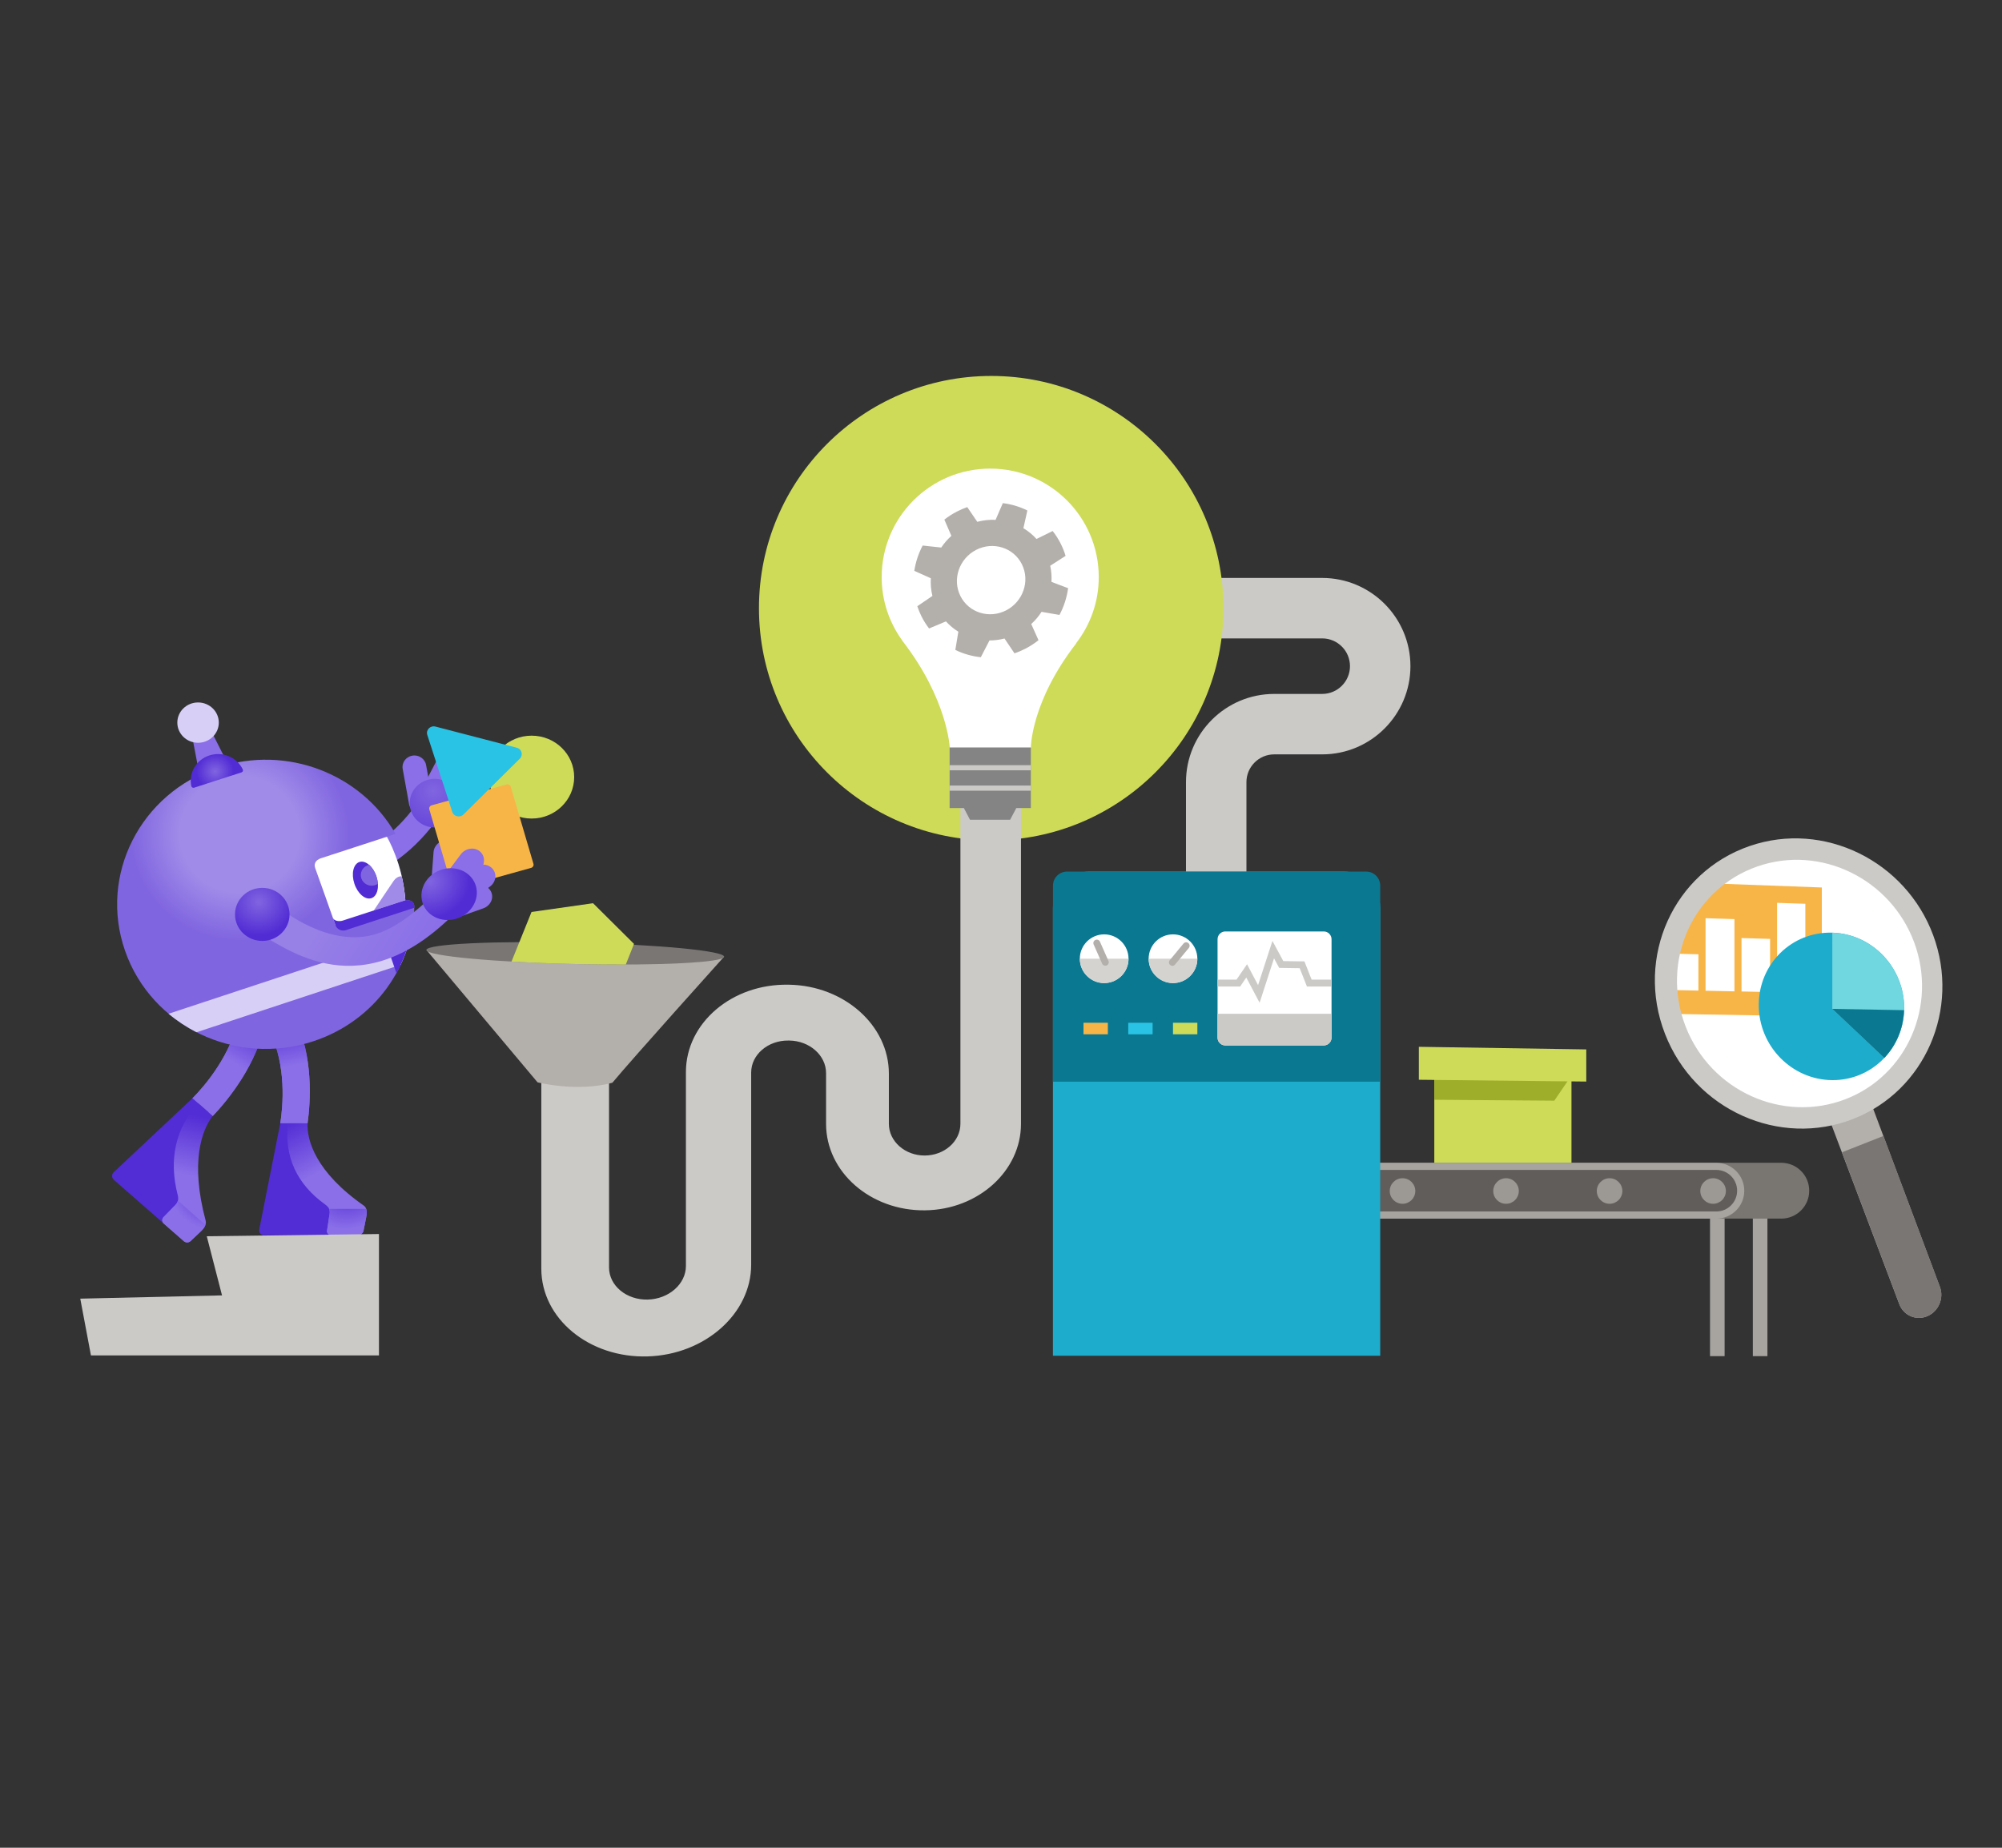 <?xml version="1.0" encoding="UTF-8" standalone="no"?>
<svg
   xmlns:dc="http://purl.org/dc/elements/1.1/"
   xmlns:cc="http://creativecommons.org/ns#"
   xmlns:rdf="http://www.w3.org/1999/02/22-rdf-syntax-ns#"
   xmlns:svg="http://www.w3.org/2000/svg"
   xmlns="http://www.w3.org/2000/svg"
   xmlns:sodipodi="http://sodipodi.sourceforge.net/DTD/sodipodi-0.dtd"
   xmlns:inkscape="http://www.inkscape.org/namespaces/inkscape"
   inkscape:version="1.0.2 (e86c870879, 2021-01-15, custom)"
   sodipodi:docname="hero.svg"
   id="svg544"
   version="1.1"
   overflow="hidden"
   fill="none"
   viewBox="0 0 650 600"
   height="600"
   width="650">
  <rect x="0" y="0" width="650" height="600" fill="#333333" stroke="none"/>
  <sodipodi:namedview
     inkscape:current-layer="svg544"
     inkscape:window-maximized="1"
     inkscape:window-y="-12"
     inkscape:window-x="-12"
     inkscape:cy="279.27068"
     inkscape:cx="451.7131"
     inkscape:zoom="2.5738994"
     fit-margin-bottom="0"
     fit-margin-right="0"
     fit-margin-left="0"
     fit-margin-top="0"
     units="px"
     showgrid="false"
     id="namedview546"
     inkscape:window-height="2050"
     inkscape:window-width="3840"
     inkscape:pageshadow="2"
     inkscape:pageopacity="0"
     guidetolerance="10"
     gridtolerance="10"
     objecttolerance="10"
     borderopacity="1"
     bordercolor="#666666"
     pagecolor="#ffffff"
     inkscape:document-rotation="0" />
  <defs
     id="defs360">
    <radialGradient
       gradientTransform="matrix(423.142,11.493,-6.642,244.526,316.314,310.76)"
       id="paint0_radial"
       gradientUnits="userSpaceOnUse"
       r="1"
       cy="0"
       cx="0">
      <stop
         id="stop280"
         stop-color="#E1EFF9"
         offset="0.182" />
      <stop
         id="stop282"
         stop-color="#B8D6F7"
         offset="0.914" />
    </radialGradient>
    <radialGradient
       gradientTransform="matrix(74.793,0,0,74.793,127.827,232.984)"
       id="paint1_radial"
       gradientUnits="userSpaceOnUse"
       r="1"
       cy="0"
       cx="0">
      <stop
         id="stop285"
         stop-color="#1BA6C5"
         offset="0.061" />
      <stop
         id="stop287"
         stop-color="#57CACF"
         offset="0.887" />
    </radialGradient>
    <linearGradient
       gradientTransform="matrix(1.529,0,0,1.529,-167.677,47.178)"
       id="paint2_linear"
       gradientUnits="userSpaceOnUse"
       y2="177.871"
       x2="233.742"
       y1="204.861"
       x1="233.742">
      <stop
         id="stop290"
         stop-color="#1BA6C5"
         offset="0.061" />
      <stop
         id="stop292"
         stop-color="#57CACF"
         offset="0.887" />
    </linearGradient>
    <linearGradient
       gradientTransform="matrix(1.529,0,0,1.529,-167.677,47.178)"
       id="paint3_linear"
       gradientUnits="userSpaceOnUse"
       y2="204.73"
       x2="245.883"
       y1="170.765"
       x1="245.105">
      <stop
         id="stop295"
         stop-color="#522CD5"
         offset="0.252" />
      <stop
         id="stop297"
         stop-color="#8A6FE8"
         offset="0.556" />
    </linearGradient>
    <linearGradient
       gradientTransform="matrix(1.529,0,0,1.529,-167.677,47.178)"
       id="paint4_linear"
       gradientUnits="userSpaceOnUse"
       y2="243.453"
       x2="259.183"
       y1="202.799"
       x1="245.387">
      <stop
         id="stop300"
         stop-color="#522CD5"
         offset="0" />
      <stop
         id="stop302"
         stop-color="#8A6FE8"
         offset="0.44" />
    </linearGradient>
    <radialGradient
       gradientTransform="matrix(22.709,4.125,-3.919,21.575,224.795,392.513)"
       id="paint5_radial"
       gradientUnits="userSpaceOnUse"
       r="1"
       cy="0"
       cx="0">
      <stop
         id="stop305"
         stop-color="#522CD5"
         offset="0.034" />
      <stop
         id="stop307"
         stop-color="#8A6FE8"
         offset="0.996" />
    </radialGradient>
    <linearGradient
       gradientTransform="matrix(1.529,0,0,1.529,-167.677,47.178)"
       id="paint6_linear"
       gradientUnits="userSpaceOnUse"
       y2="203.477"
       x2="236.85"
       y1="173.737"
       x1="226.255">
      <stop
         id="stop310"
         stop-color="#522CD5"
         offset="0.252" />
      <stop
         id="stop312"
         stop-color="#8A6FE8"
         offset="0.556" />
    </linearGradient>
    <radialGradient
       gradientTransform="matrix(-70.102,10.533,-10.031,-66.76,196.487,230.501)"
       id="paint7_radial"
       gradientUnits="userSpaceOnUse"
       r="1"
       cy="0"
       cx="0">
      <stop
         id="stop315"
         stop-color="#A08BE8"
         offset="0.474" />
      <stop
         id="stop317"
         stop-color="#8065E0"
         offset="0.862" />
    </radialGradient>
    <radialGradient
       gradientTransform="matrix(-72.648,10.916,-10.395,-69.184,244.462,225.833)"
       id="paint8_radial"
       gradientUnits="userSpaceOnUse"
       r="1"
       cy="0"
       cx="0">
      <stop
         id="stop320"
         stop-color="#E1DFDD"
         offset="0.093" />
      <stop
         id="stop322"
         stop-color="#FFFFFF"
         offset="0.657" />
    </radialGradient>
    <radialGradient
       gradientTransform="matrix(5.101,-12.213,11.716,4.894,278.765,284.468)"
       id="paint9_radial"
       gradientUnits="userSpaceOnUse"
       r="1"
       cy="0"
       cx="0">
      <stop
         id="stop325"
         stop-color="#8065E0"
         offset="0" />
      <stop
         id="stop327"
         stop-color="#512BD4"
         offset="1" />
    </radialGradient>
    <linearGradient
       gradientTransform="matrix(1.529,0,0,1.529,-167.677,47.178)"
       id="paint10_linear"
       gradientUnits="userSpaceOnUse"
       y2="245.632"
       x2="223.975"
       y1="202.566"
       x1="229.61">
      <stop
         id="stop330"
         stop-color="#522CD5"
         offset="0" />
      <stop
         id="stop332"
         stop-color="#8A6FE8"
         offset="0.44" />
    </linearGradient>
    <radialGradient
       gradientTransform="matrix(16.896,11.879,-12.098,17.208,184.687,400.011)"
       id="paint11_radial"
       gradientUnits="userSpaceOnUse"
       r="1"
       cy="0"
       cx="0">
      <stop
         id="stop335"
         stop-color="#522CD5"
         offset="0.034" />
      <stop
         id="stop337"
         stop-color="#8A6FE8"
         offset="0.996" />
    </radialGradient>
    <linearGradient
       gradientTransform="matrix(1.529,0,0,1.529,-167.677,47.178)"
       id="paint12_linear"
       gradientUnits="userSpaceOnUse"
       y2="180.931"
       x2="217.391"
       y1="155.62"
       x1="190.523">
      <stop
         id="stop340"
         stop-color="#967FE6"
         offset="0.249" />
      <stop
         id="stop342"
         stop-color="#8A6FE8"
         offset="0.675" />
    </linearGradient>
    <radialGradient
       gradientTransform="matrix(-1.033,12.84,-12.999,-1.045,174.466,316.166)"
       id="paint13_radial"
       gradientUnits="userSpaceOnUse"
       r="1"
       cy="0"
       cx="0">
      <stop
         id="stop345"
         stop-color="#8065E0"
         offset="0" />
      <stop
         id="stop347"
         stop-color="#512BD4"
         offset="1" />
    </radialGradient>
    <radialGradient
       gradientTransform="matrix(12.929,-1.943,1.85,12.312,137.324,269.693)"
       id="paint14_radial"
       gradientUnits="userSpaceOnUse"
       r="1"
       cy="0"
       cx="0">
      <stop
         id="stop350"
         stop-color="#8065E0"
         offset="0" />
      <stop
         id="stop352"
         stop-color="#512BD4"
         offset="1" />
    </radialGradient>
    <linearGradient
       gradientTransform="matrix(1.529,0,0,1.529,-167.677,47.178)"
       id="paint15_linear"
       gradientUnits="userSpaceOnUse"
       y2="266.801"
       x2="336.103"
       y1="162.342"
       x1="336.103">
      <stop
         id="stop355"
         stop-color="#1BA6C5"
         offset="0.061" />
      <stop
         id="stop357"
         stop-color="#57CACF"
         offset="0.252" />
    </linearGradient>
  </defs>
  <style
     type="text/css"
     id="style753">
	.st0{fill:#FBC977;}
	.st1{fill:#57AA9A;}
	.st2{fill:#F7B548;}
	.st3{fill:#6BA8F1;}
	.st4{fill:#BDD8F9;}
	.st5{fill:#8065E0;}
	.st6{fill:#FFFFFF;}
	.st7{fill:#1572E0;}
	.st8{fill:#B0D1F7;}
	.st9{fill:#FFD590;}
	.st10{fill:#7FD5CA;}
	.st11{fill:#D8E8FB;}
	.st12{fill:#C2E8E3;}
	.st13{fill:#FFECCD;}
	.st14{fill:#FEDEA7;}
	.st15{fill:#D1C5F4;}
	.st16{fill:#70D6E0;}
	.st17{fill:#25BACA;}
	.st18{fill:#1BA1B5;}
	.st19{fill:#8A6FE8;}
	.st20{fill:url(#SVGID_1_);}
	.st21{fill:#522CD5;}
	.st22{fill:url(#SVGID_2_);}
	.st23{fill:url(#SVGID_3_);}
	.st24{fill:url(#SVGID_4_);}
	.st25{fill:url(#SVGID_5_);}
	.st26{fill:#D8CFF7;}
	.st27{fill:#512BD4;}
	.st28{fill:url(#SVGID_6_);}
	.st29{fill:#A08BE8;}
	.st30{fill:url(#SVGID_7_);}
	.st31{fill:url(#SVGID_8_);}
	.st32{fill:url(#SVGID_9_);}
	.st33{fill:url(#SVGID_10_);}
	.st34{fill:url(#SVGID_11_);}
	.st35{fill:url(#SVGID_12_);}
	.st36{fill:#98C2F5;}
	.st37{fill:#0064DA;}
	.st38{fill:#3E8EED;}
	.st39{fill:#C7E0F4;}
	.st40{fill:#B3AFAB;}
	.st41{fill:#A7A4A0;}
	.st42{fill:#957EE6;}
	.st43{fill:#E5F0FC;}
	.st44{fill:#1DACCC;}
	.st45{fill:#76AFF2;}
	.st46{fill:#FCCF84;}
	.st47{fill:#8DBCF4;}
	.st48{fill:#E1DFDD;}
	.st49{fill:url(#SVGID_13_);}
	.st50{fill:url(#SVGID_14_);}
	.st51{fill:url(#SVGID_15_);}
	.st52{fill:url(#SVGID_16_);}
	.st53{fill:url(#SVGID_17_);}
	.st54{fill:url(#SVGID_18_);}
	.st55{fill:url(#SVGID_19_);}
	.st56{fill:url(#SVGID_20_);}
	.st57{fill:#C8C6C4;}
	.st58{fill:#605D5A;}
	.st59{fill:#797673;}
	.st60{fill:#64BFAF;}
	.st61{fill:#2CC7EA;}
	.st62{fill:url(#SVGID_21_);}
	.st63{fill:url(#SVGID_22_);}
	.st64{fill:url(#SVGID_23_);}
	.st65{fill:url(#SVGID_24_);}
	.st66{fill:url(#SVGID_25_);}
	.st67{fill:url(#SVGID_26_);}
	.st68{fill:#B6E3DE;}
	.st69{fill:#6FCFCE;}
	.st70{fill:#1FB1D1;}
	.st71{fill:url(#SVGID_27_);}
	.st72{fill:#FAC369;}
	.st73{fill:#E29E3B;}
	.st74{fill:#33D5F9;}
	.st75{fill:url(#SVGID_28_);}
	.st76{fill:url(#SVGID_29_);}
	.st77{fill:url(#SVGID_30_);}
	.st78{fill:url(#SVGID_31_);}
	.st79{fill:url(#SVGID_32_);}
	.st80{fill:url(#SVGID_33_);}
	.st81{fill:url(#SVGID_34_);}
	.st82{fill:url(#SVGID_35_);}
	.st83{fill:url(#SVGID_36_);}
	.st84{fill:url(#SVGID_37_);}
	.st85{fill:url(#SVGID_38_);}
	.st86{fill:#D0C5F3;}
	.st87{fill:url(#SVGID_39_);}
	.st88{fill:url(#SVGID_40_);}
	.st89{fill:url(#SVGID_41_);}
	.st90{fill:url(#SVGID_42_);}
	.st91{fill:#EEAB42;}
	.st92{fill:#E8A53F;}
	.st93{fill:#A3C9F6;}
	.st94{fill:url(#SVGID_43_);}
	.st95{fill:url(#SVGID_44_);}
	.st96{fill:url(#SVGID_45_);}
	.st97{fill:url(#SVGID_46_);}
	.st98{fill:url(#SVGID_47_);}
	.st99{fill:url(#SVGID_48_);}
	.st100{fill:url(#SVGID_49_);}
	.st101{fill:url(#SVGID_50_);}
	.st102{fill:#84817D;}
	.st103{fill:url(#SVGID_51_);}
	.st104{fill:url(#SVGID_52_);}
	.st105{fill:url(#SVGID_53_);}
	.st106{fill:url(#SVGID_54_);}
	.st107{fill:url(#SVGID_55_);}
	.st108{fill:url(#SVGID_56_);}
	.st109{fill:url(#SVGID_57_);}
	.st110{fill:url(#SVGID_58_);}
	.st111{fill:#BBACEF;}
	.st112{fill:url(#SVGID_59_);}
	.st113{fill:url(#SVGID_60_);}
	.st114{fill:url(#SVGID_61_);}
	.st115{fill:url(#SVGID_62_);}
	.st116{fill:url(#SVGID_63_);}
	.st117{fill:url(#SVGID_64_);}
	.st118{fill:url(#SVGID_65_);}
	.st119{fill:url(#SVGID_66_);}
	.st120{fill:url(#SVGID_67_);}
	.st121{fill:url(#SVGID_68_);}
	.st122{fill:url(#SVGID_69_);}
	.st123{fill:url(#SVGID_70_);}
	.st124{fill:url(#SVGID_71_);}
	.st125{fill:#CEDB59;}
	.st126{fill:#CCCAC7;}
	.st127{fill:#78881B;}
	.st128{fill:#9C9894;}
	.st129{fill:#EEF3C4;}
	.st130{fill:#B2C133;}
	.st131{fill:#D5E06D;}
	.st132{fill:#A4ECFC;}
	.st133{fill:#0B7891;}
	.st134{fill:#908D89;}
	.st135{fill:#DDDBDA;}
	.st136{fill:url(#SVGID_72_);}
	.st137{fill:url(#SVGID_73_);}
	.st138{fill:#56534F;}
	.st139{fill:#CAE0FA;}
	.st140{fill:#4995EE;}
	.st141{fill:#A7CBF6;}
	.st142{fill:#E86E58;}
	.st143{fill:#FAE969;}
	.st144{fill:#56A84F;}
	.st145{fill:none;stroke:#3085E9;stroke-width:2;stroke-miterlimit:10;}
	.st146{fill:#B2D5F8;}
	.st147{fill:#B2B2B2;}
	.st148{fill:url(#SVGID_74_);}
	.st149{fill:url(#SVGID_75_);}
	.st150{fill:url(#SVGID_76_);}
	.st151{fill:url(#SVGID_77_);}
	.st152{fill:url(#SVGID_78_);}
	.st153{fill:url(#SVGID_79_);}
	.st154{fill:url(#SVGID_80_);}
	.st155{fill:url(#SVGID_81_);}
	.st156{fill:url(#SVGID_82_);}
	.st157{fill:url(#SVGID_83_);}
	.st158{fill:url(#SVGID_84_);}
	.st159{fill:url(#SVGID_85_);}
	.st160{fill:url(#SVGID_86_);}
	.st161{fill:url(#SVGID_87_);}
	.st162{fill:url(#SVGID_88_);}
	.st163{fill:url(#SVGID_89_);}
	.st164{fill:#FFB900;}
	.st165{fill:#D5D3D0;}
	.st166{fill:none;stroke:#FF00FF;stroke-width:1.098;stroke-miterlimit:10;}
	.st167{fill:url(#SVGID_90_);}
	.st168{fill:#EA7F6B;}
	.st169{fill:#22B2C3;}
	.st170{fill:#DF6551;}
	.st171{fill:#F8BB55;}
	.st172{fill:#F8B84F;}
	.st173{fill:#40C9D6;}
	.st174{fill:#CC5444;}
	.st175{fill:#CFEFEB;}
	.st176{fill:#D3E7F8;}
	.st177{fill:#81B5F3;}
	.st178{fill:#4D4D4D;}
	.st179{fill:url(#SVGID_91_);}
	.st180{fill:#2980E7;}
	.st181{fill:#CFF1F5;}
	.st182{fill:#58D0DB;}
	.st183{fill:#28C2D1;}
	.st184{fill:#9FE4EB;}
	.st185{fill:#3097D8;}
	.st186{fill:url(#SVGID_92_);}
	.st187{fill:#939393;}
	.st188{fill:url(#SVGID_93_);}
	.st189{fill:#FEDBA1;}
	.st190{fill:#FAC670;}
	.st191{fill:#625F5B;}
	.st192{fill:#D69521;}
	.st193{fill:#7F7F7F;}
	.st194{fill:#505050;}
	.st195{fill:#D2D2D2;}
	.st196{fill:#848484;}
	.st197{fill:url(#SVGID_94_);}
	.st198{fill:#444444;}
	.st199{fill:#737373;}
	.st200{fill:url(#SVGID_95_);}
	.st201{fill:#549BEF;}
	.st202{fill:#6D6A66;}
	.st203{fill:#38776B;}
	.st204{fill:#9FE0D7;}
	.st205{fill:#45897C;}
	.st206{fill:#CFECE9;}
	.st207{fill:url(#SVGID_96_);}
	.st208{fill:url(#SVGID_97_);}
	.st209{fill:url(#SVGID_98_);}
	.st210{fill:url(#SVGID_99_);}
	.st211{fill:url(#SVGID_100_);}
	.st212{fill:url(#SVGID_101_);}
	.st213{fill:url(#SVGID_102_);}
	.st214{fill:url(#SVGID_103_);}
	.st215{fill:url(#SVGID_104_);}
	.st216{fill:url(#SVGID_105_);}
	.st217{fill:url(#SVGID_106_);}
	.st218{fill:url(#SVGID_107_);}
	.st219{fill:#29C3E5;}
	.st220{fill:#60DEFA;}
	.st221{fill:#0F849E;}
	.st222{fill:#D2F6FE;}
	.st223{fill:#179BB8;}
	.st224{fill:#AFE5DE;}
	.st225{fill:#AE9CEB;}
	.st226{fill:url(#SVGID_108_);}
	.st227{fill:#D6CDF5;}
	.st228{fill:none;stroke:#D6CDF5;stroke-width:2;stroke-miterlimit:10;}
	.st229{fill:#7354DD;}
	.st230{fill:#A8B82F;}
	.st231{fill:#C9BDF2;}
	.st232{fill:#8970E2;}
	.st233{fill:url(#SVGID_109_);}
	.st234{fill:#72ACF1;}
	.st235{fill:#57CACF;}
	.st236{fill:#FAF9F8;}
	.st237{fill:#4A4844;}
	.st238{fill:#797672;}
	.st239{fill:none;stroke:#72ACF1;stroke-width:2;stroke-miterlimit:10;}
	.st240{fill:url(#SVGID_110_);}
	.st241{fill:url(#SVGID_111_);}
	.st242{fill:url(#SVGID_112_);}
	.st243{fill:#C5D43B;}
	.st244{fill:#3085E9;}
	.st245{fill:none;stroke:#FFFFFF;stroke-width:2;stroke-miterlimit:10;}
	.st246{fill:url(#SVGID_113_);}
	.st247{fill:#42403C;}
	.st248{fill:url(#SVGID_114_);stroke:#625F5B;stroke-width:3;stroke-miterlimit:10;}
	.st249{fill:#E6E4E3;}
	.st250{fill:url(#SVGID_115_);}
	.st251{fill:url(#SVGID_116_);}
	.st252{fill:#8EE8FC;}
	.st253{fill:#927BE5;}
	.st254{fill:url(#SVGID_117_);}
	.st255{fill:url(#SVGID_118_);}
	.st256{fill:url(#SVGID_119_);}
	.st257{fill:url(#SVGID_120_);}
	.st258{fill:url(#SVGID_121_);}
	.st259{fill:url(#SVGID_122_);}
	.st260{fill:url(#SVGID_123_);}
	.st261{fill:url(#SVGID_124_);}
	.st262{fill:url(#SVGID_125_);}
	.st263{fill:url(#SVGID_126_);}
	.st264{fill:url(#SVGID_127_);}
	.st265{fill:#22B5D6;}
	.st266{fill-rule:evenodd;clip-rule:evenodd;fill:#848484;}
	.st267{fill-rule:evenodd;clip-rule:evenodd;fill:#29C3E5;}
	.st268{fill-rule:evenodd;clip-rule:evenodd;fill:#0078D7;}
	.st269{fill:#BBB8B4;}
	.st270{fill:none;}
	.st271{fill:#FDC9B5;}
	.st272{fill:#EB8875;}
	.st273{fill:url(#SVGID_128_);}
	.st274{fill:url(#SVGID_129_);}
	.st275{fill:url(#SVGID_130_);}
	.st276{fill:url(#SVGID_131_);}
	.st277{fill:url(#SVGID_132_);}
	.st278{fill:url(#SVGID_133_);}
	.st279{fill:url(#SVGID_134_);}
	.st280{fill:url(#SVGID_135_);}
	.st281{fill:url(#SVGID_136_);}
	.st282{fill:url(#SVGID_137_);}
	.st283{fill:url(#SVGID_138_);}
	.st284{fill:url(#SVGID_139_);}
	.st285{fill:url(#SVGID_140_);}
	.st286{fill:url(#SVGID_141_);}
	.st287{fill:url(#SVGID_142_);}
	.st288{fill:none;stroke:#FFFFFF;stroke-width:2.268;stroke-miterlimit:10;}
	.st289{fill:#FFEED0;}
	.st290{fill:#27BEE0;}
	.st291{fill:#BBF1FD;}
	.st292{fill:#24BADB;}
	.st293{fill:#77E3FB;}
	.st294{fill:#666666;}
	.st295{fill:#AACDF6;}
	.st296{fill:#E6E6E6;}
	.st297{fill:#7E62DF;}
	.st298{fill:url(#SVGID_143_);}
	.st299{fill:url(#SVGID_144_);}
	.st300{fill:#FCD18A;}
	.st301{fill:#D8E377;}
	.st302{fill:#DBE581;}
	.st303{fill:#81921F;}
	.st304{fill:#95A527;}
	.st305{fill-rule:evenodd;clip-rule:evenodd;fill:#A7A4A0;}
	.st306{fill:url(#SVGID_145_);}
	.st307{fill:url(#SVGID_146_);}
	.st308{fill:url(#SVGID_147_);}
	.st309{fill:#FDD490;}
	.st310{fill:#B3B3B3;}
	.st311{fill:#F09250;}
	.st312{fill:url(#SVGID_148_);}
	.st313{fill:url(#SVGID_149_);}
	.st314{fill:url(#SVGID_150_);}
	.st315{fill:url(#SVGID_151_);}
	.st316{fill:url(#SVGID_152_);}
	.st317{fill:#F2A694;}
	.st318{fill:#DC624F;}
	.st319{fill:#FDFDFD;}
	.st320{fill:#D0EDFD;}
	.st321{fill:none;stroke:#8065E0;stroke-width:3.536;stroke-miterlimit:10;}
	.st322{fill:url(#SVGID_153_);}
	.st323{fill:url(#SVGID_154_);}
	.st324{fill:url(#SVGID_155_);}
	.st325{fill:url(#SVGID_156_);}
	.st326{fill:url(#SVGID_157_);}
	.st327{fill:url(#SVGID_158_);}
	.st328{fill:url(#SVGID_159_);}
	.st329{fill:url(#SVGID_160_);}
	.st330{fill:none;stroke:#C8C6C4;stroke-width:0.195;stroke-miterlimit:10;}
	.st331{fill:url(#SVGID_161_);}
	.st332{fill:url(#SVGID_162_);}
	.st333{fill:url(#SVGID_163_);}
	.st334{fill:url(#SVGID_164_);}
	.st335{fill:url(#SVGID_165_);}
	.st336{fill:url(#SVGID_166_);}
	.st337{fill:url(#SVGID_167_);}
	.st338{fill:url(#SVGID_168_);}
	.st339{fill:url(#SVGID_169_);}
	.st340{fill:url(#SVGID_170_);}
	.st341{fill:url(#SVGID_171_);}
	.st342{fill:url(#SVGID_172_);}
	.st343{fill:url(#SVGID_173_);}
	.st344{fill:#0769DC;}
	.st345{fill:#60A2F0;}
	.st346{fill:#B5D5EA;}
	.st347{fill:#FFE5B9;}
	.st348{fill:#88DDE5;}
	.st349{fill:#1189A5;}
	.st350{fill:#222222;}
	.st351{fill:#00D8FF;}
	.st352{fill:url(#SVGID_174_);}
	.st353{fill:#F2F7FE;}
	.st354{fill:#DD0031;}
	.st355{fill:#C3002F;}
	.st356{fill:#EBA841;}
	.st357{fill:#ED9583;}
	.st358{fill:url(#SVGID_175_);}
	.st359{fill:#106EBE;}
	.st360{fill:url(#SVGID_176_);}
	.st361{fill:url(#SVGID_177_);}
	.st362{fill:#2B579A;}
	.st363{fill:url(#SVGID_178_);}
	.st364{fill:url(#SVGID_179_);}
	.st365{fill:url(#SVGID_180_);}
	.st366{fill:url(#SVGID_181_);}
	.st367{fill:url(#SVGID_182_);}
	.st368{fill:url(#SVGID_183_);}
	.st369{fill:url(#SVGID_184_);}
	.st370{fill:url(#SVGID_185_);}
	.st371{fill:url(#SVGID_186_);}
	.st372{fill:url(#SVGID_187_);}
	.st373{fill:url(#SVGID_188_);}
	.st374{fill:url(#SVGID_189_);}
	.st375{fill:url(#SVGID_190_);}
	.st376{fill:url(#SVGID_191_);}
	.st377{fill:#52A898;}
	.st378{fill:#BADBF9;}
	.st379{fill:#E1EFF9;}
	.st380{fill:#6FD0C3;}
	.st381{fill:#EFFAF8;}
	.st382{fill:url(#SVGID_192_);}
	.st383{fill:url(#SVGID_193_);}
	.st384{fill:url(#SVGID_194_);}
	.st385{fill:url(#SVGID_195_);}
	.st386{fill:url(#SVGID_196_);}
	.st387{fill:url(#SVGID_197_);}
	.st388{fill:url(#SVGID_198_);}
	.st389{fill:url(#SVGID_199_);}
	.st390{fill:url(#SVGID_200_);}
	.st391{fill:url(#SVGID_201_);}
	.st392{fill:url(#SVGID_202_);}
	.st393{fill:url(#SVGID_203_);}
	.st394{fill:url(#SVGID_204_);}
	.st395{fill:#C4C1BE;}
	.st396{fill:#9B86E7;}
	.st397{fill:#DF9B39;}
	.st398{fill:none;stroke:#FFFFFF;stroke-width:4;stroke-miterlimit:10;}
	.st399{fill:none;stroke:#FFFFFF;stroke-width:4;stroke-miterlimit:10;stroke-dasharray:4.222,6.333;}
	.st400{fill:none;stroke:#FFFFFF;stroke-width:4;stroke-miterlimit:10;stroke-dasharray:4.17,6.255;}
	.st401{fill:none;stroke:#FFFFFF;stroke-width:4;stroke-miterlimit:10;stroke-dasharray:4.227,6.34;}
	.st402{fill:none;stroke:#FFFFFF;stroke-width:4;stroke-miterlimit:10;stroke-dasharray:4.459,6.689;}
	.st403{fill:#4ADAFA;}
	.st404{fill:#EA7B66;}
	.st405{fill:#D8604D;}
	.st406{fill:#F6B29F;}
	.st407{fill:url(#SVGID_205_);}
	.st408{fill:#FFFFFF;stroke:#C5D43B;stroke-width:2;stroke-miterlimit:10;}
	.st409{fill-rule:evenodd;clip-rule:evenodd;fill:#BDD8F9;}
	.st410{fill-rule:evenodd;clip-rule:evenodd;fill:#76AFF2;}
	.st411{fill:url(#SVGID_206_);}
	.st412{fill:url(#SVGID_207_);}
	.st413{fill:url(#SVGID_208_);}
	.st414{fill:url(#SVGID_209_);}
	.st415{fill:url(#SVGID_210_);}
	.st416{fill:url(#SVGID_211_);}
	.st417{fill:url(#SVGID_212_);}
	.st418{fill:url(#SVGID_213_);}
	.st419{fill:url(#SVGID_214_);}
	.st420{fill:url(#SVGID_215_);}
	.st421{fill:url(#SVGID_216_);}
	.st422{fill:url(#SVGID_217_);}
	.st423{fill:url(#SVGID_218_);}
	.st424{fill:url(#SVGID_219_);}
	.st425{fill:url(#SVGID_220_);}
	.st426{fill:url(#SVGID_221_);}
	.st427{fill:#EC917E;}
	.st428{fill:#B53C33;}
	.st429{fill:url(#SVGID_222_);}
	.st430{fill:#F1A18E;}
	.st431{fill:url(#SVGID_223_);}
	.st432{fill:url(#SVGID_224_);}
	.st433{fill:url(#SVGID_225_);}
	.st434{fill:url(#SVGID_226_);}
	.st435{fill:url(#SVGID_227_);}
	.st436{fill:url(#SVGID_228_);}
	.st437{fill:url(#SVGID_229_);}
	.st438{fill:url(#SVGID_230_);}
	.st439{fill:url(#SVGID_231_);}
	.st440{fill:url(#SVGID_232_);}
	.st441{fill:url(#SVGID_233_);}
	.st442{fill:url(#SVGID_234_);}
	.st443{fill:url(#SVGID_235_);}
	.st444{fill:url(#SVGID_236_);}
	.st445{fill:url(#SVGID_237_);}
	.st446{fill:url(#SVGID_238_);}
	.st447{fill:url(#SVGID_239_);}
	.st448{fill:url(#SVGID_240_);}
	.st449{fill:url(#SVGID_241_);}
	.st450{fill:url(#SVGID_242_);}
	.st451{fill:url(#SVGID_243_);}
	.st452{fill:url(#SVGID_244_);}
	.st453{fill:url(#SVGID_245_);}
	.st454{fill:url(#SVGID_246_);}
	.st455{fill:url(#SVGID_247_);}
	.st456{fill:url(#SVGID_248_);}
	.st457{fill:url(#SVGID_249_);}
	.st458{fill:url(#SVGID_250_);}
	.st459{fill:url(#SVGID_251_);}
	.st460{fill:url(#SVGID_252_);}
	.st461{fill:#1BA6C5;}
	.st462{fill:url(#SVGID_253_);}
	.st463{fill-rule:evenodd;clip-rule:evenodd;fill:#BBF1FD;}
	.st464{fill:url(#SVGID_254_);}
	.st465{fill-rule:evenodd;clip-rule:evenodd;fill:#FFFFFF;}
	.st466{fill-rule:evenodd;clip-rule:evenodd;fill:#B2B2B2;}
	.st467{fill-rule:evenodd;clip-rule:evenodd;fill:#1DACCC;}
	.st468{fill:url(#SVGID_255_);}
	.st469{fill:url(#SVGID_256_);}
	.st470{fill:url(#SVGID_257_);}
	.st471{fill:url(#SVGID_258_);}
	.st472{fill:url(#SVGID_259_);}
	.st473{fill:url(#SVGID_260_);}
	.st474{fill:url(#SVGID_261_);}
	.st475{fill:url(#SVGID_262_);}
	.st476{fill:url(#SVGID_263_);}
	.st477{fill:url(#SVGID_264_);}
	.st478{fill:url(#SVGID_265_);}
	.st479{fill:url(#SVGID_266_);}
	.st480{fill:url(#SVGID_267_);}
	.st481{fill:url(#SVGID_268_);}
	.st482{fill:url(#SVGID_269_);}
	.st483{fill:#D55D4B;}
	.st484{fill:#FDD696;}
	.st485{fill:url(#SVGID_270_);}
	.st486{fill:url(#SVGID_271_);}
	.st487{fill:url(#SVGID_272_);}
	.st488{fill:url(#SVGID_273_);}
	.st489{fill:#5F5F5F;}
	.st490{fill:#F2F6D0;}
	.st491{fill:#227BE5;}
	.st492{fill:#E8FAFE;}
	.st493{fill:url(#SVGID_274_);}
	.st494{fill:url(#SVGID_275_);}
	.st495{fill:url(#SVGID_276_);}
	.st496{fill:url(#SVGID_277_);}
	.st497{fill:url(#SVGID_278_);}
	.st498{fill:url(#SVGID_279_);}
	.st499{fill:url(#SVGID_280_);}
	.st500{fill:url(#SVGID_281_);}
	.st501{fill:url(#SVGID_282_);}
	.st502{fill:url(#SVGID_283_);}
	.st503{fill:url(#SVGID_284_);}
	.st504{fill:url(#SVGID_285_);}
	.st505{fill:url(#SVGID_286_);}
	.st506{fill:url(#SVGID_287_);}
	.st507{fill:url(#SVGID_288_);}
	.st508{fill:url(#SVGID_289_);}
	.st509{fill:#0D7E98;}
	.st510{fill:#E56B56;}
	.st511{fill:#F9BE5C;}
	.st512{fill:#CB8930;}
	.st513{fill:none;stroke:#FFFFFF;stroke-width:2.861;stroke-miterlimit:10;}
	.st514{fill:none;stroke:#B3AFAB;stroke-width:1.43;stroke-linecap:round;stroke-linejoin:round;stroke-miterlimit:10;}
	.st515{fill-rule:evenodd;clip-rule:evenodd;fill:#F7B548;}
	.st516{fill:url(#SVGID_290_);}
	.st517{fill:url(#SVGID_291_);}
	.st518{fill:url(#SVGID_292_);}
	.st519{fill:url(#SVGID_293_);}
	.st520{fill:url(#SVGID_294_);}
	.st521{fill:url(#SVGID_295_);}
	.st522{fill:url(#SVGID_296_);}
	.st523{fill:url(#SVGID_297_);}
	.st524{fill:url(#SVGID_298_);}
	.st525{fill:url(#SVGID_299_);}
	.st526{fill:url(#SVGID_300_);}
	.st527{fill:url(#SVGID_301_);}
	.st528{fill:url(#SVGID_302_);}
	.st529{fill:url(#SVGID_303_);}
	.st530{fill:url(#SVGID_304_);}
	.st531{fill:url(#SVGID_305_);}
	.st532{fill:url(#SVGID_306_);}
	.st533{fill:url(#SVGID_307_);}
	.st534{fill:url(#SVGID_308_);}
	.st535{fill:url(#SVGID_309_);}
	.st536{fill:url(#SVGID_310_);}
	.st537{fill:url(#SVGID_311_);}
	.st538{fill:url(#SVGID_312_);}
	.st539{fill:url(#SVGID_313_);}
	.st540{fill:url(#SVGID_314_);}
	.st541{fill:url(#SVGID_315_);}
	.st542{fill:#138FAB;}
	.st543{fill:#B1E9EE;}
	.st544{fill:none;stroke:#FF00FF;stroke-width:37.753;stroke-miterlimit:10;}
	.st545{clip-path:url(#SVGID_317_);fill:#8065E0;}
	.st546{clip-path:url(#SVGID_317_);fill:#7F64E0;}
	.st547{clip-path:url(#SVGID_317_);fill:#7F63E0;}
	.st548{clip-path:url(#SVGID_317_);fill:#7E63DF;}
	.st549{clip-path:url(#SVGID_317_);fill:#7D62DF;}
	.st550{clip-path:url(#SVGID_317_);fill:#7D61DF;}
	.st551{clip-path:url(#SVGID_317_);fill:#7C60DF;}
	.st552{clip-path:url(#SVGID_317_);fill:#7B5FDF;}
	.st553{clip-path:url(#SVGID_317_);fill:#7B5EDF;}
	.st554{clip-path:url(#SVGID_317_);fill:#7A5DDE;}
	.st555{clip-path:url(#SVGID_317_);fill:#795CDE;}
	.st556{clip-path:url(#SVGID_317_);fill:#785BDE;}
	.st557{clip-path:url(#SVGID_317_);fill:#775ADE;}
	.st558{clip-path:url(#SVGID_317_);fill:#7659DD;}
	.st559{clip-path:url(#SVGID_317_);fill:#7658DD;}
	.st560{clip-path:url(#SVGID_317_);fill:#7557DD;}
	.st561{clip-path:url(#SVGID_317_);fill:#7456DD;}
	.st562{clip-path:url(#SVGID_317_);fill:#7355DC;}
	.st563{clip-path:url(#SVGID_317_);fill:#7254DC;}
	.st564{clip-path:url(#SVGID_317_);fill:#7153DC;}
	.st565{clip-path:url(#SVGID_317_);fill:#7051DC;}
	.st566{clip-path:url(#SVGID_317_);fill:#6F50DB;}
	.st567{clip-path:url(#SVGID_317_);fill:#6E4FDB;}
	.st568{clip-path:url(#SVGID_317_);fill:#6D4EDB;}
	.st569{clip-path:url(#SVGID_317_);fill:#6C4DDB;}
	.st570{clip-path:url(#SVGID_317_);fill:#6B4BDA;}
	.st571{clip-path:url(#SVGID_317_);fill:#6A4ADA;}
	.st572{clip-path:url(#SVGID_317_);fill:#6949DA;}
	.st573{clip-path:url(#SVGID_317_);fill:#6848DA;}
	.st574{clip-path:url(#SVGID_317_);fill:#6746D9;}
	.st575{clip-path:url(#SVGID_317_);fill:#6645D9;}
	.st576{clip-path:url(#SVGID_317_);fill:#6544D9;}
	.st577{clip-path:url(#SVGID_317_);fill:#6443D9;}
	.st578{clip-path:url(#SVGID_317_);fill:#6442D8;}
	.st579{clip-path:url(#SVGID_317_);fill:#6341D8;}
	.st580{clip-path:url(#SVGID_317_);fill:#6240D8;}
	.st581{clip-path:url(#SVGID_317_);fill:#613FD8;}
	.st582{clip-path:url(#SVGID_317_);fill:#603ED8;}
	.st583{clip-path:url(#SVGID_317_);fill:#603DD7;}
	.st584{clip-path:url(#SVGID_317_);fill:#5F3CD7;}
	.st585{clip-path:url(#SVGID_317_);fill:#5E3BD7;}
	.st586{clip-path:url(#SVGID_317_);fill:#5D3AD7;}
	.st587{clip-path:url(#SVGID_317_);fill:#5C39D7;}
	.st588{clip-path:url(#SVGID_317_);fill:#5B38D6;}
	.st589{clip-path:url(#SVGID_317_);fill:#5A37D6;}
	.st590{clip-path:url(#SVGID_317_);fill:#5A36D6;}
	.st591{clip-path:url(#SVGID_317_);fill:#5935D6;}
	.st592{clip-path:url(#SVGID_317_);fill:#5834D6;}
	.st593{clip-path:url(#SVGID_317_);fill:#5732D5;}
	.st594{clip-path:url(#SVGID_317_);fill:#5631D5;}
	.st595{clip-path:url(#SVGID_317_);fill:#5530D5;}
	.st596{clip-path:url(#SVGID_317_);fill:#542FD5;}
	.st597{clip-path:url(#SVGID_317_);fill:#542ED5;}
	.st598{clip-path:url(#SVGID_317_);fill:#532DD4;}
	.st599{clip-path:url(#SVGID_317_);fill:#522CD4;}
	.st600{clip-path:url(#SVGID_317_);fill:#512BD4;}
	.st601{fill:#63D3DE;}
	.st602{fill:url(#SVGID_318_);}
	.st603{fill:url(#SVGID_319_);}
	.st604{fill:url(#SVGID_320_);}
	.st605{fill:none;stroke:#FF00FF;stroke-width:39.664;stroke-miterlimit:10;}
	.st606{fill:url(#SVGID_321_);}
	.st607{fill:url(#SVGID_322_);}
	.st608{fill:url(#SVGID_323_);}
	.st609{fill:url(#SVGID_324_);}
	.st610{fill:url(#SVGID_325_);}
	.st611{fill:url(#SVGID_326_);}
	.st612{fill:url(#SVGID_327_);}
	.st613{fill:url(#SVGID_328_);}
	.st614{fill:url(#SVGID_329_);}
	.st615{fill:url(#SVGID_330_);}
	.st616{fill:url(#SVGID_331_);}
	.st617{fill:#9EAE2B;}
	.st618{fill:url(#SVGID_332_);}
	.st619{fill:url(#SVGID_333_);}
	.st620{fill:url(#SVGID_334_);}
	.st621{fill:url(#SVGID_335_);}
	.st622{fill:url(#SVGID_336_);}
	.st623{fill:url(#SVGID_337_);}
	.st624{fill:url(#SVGID_338_);}
	.st625{fill:url(#SVGID_339_);}
	.st626{fill:url(#SVGID_340_);}
	.st627{fill:url(#SVGID_341_);}
	.st628{fill:url(#SVGID_342_);}
	.st629{fill:url(#SVGID_343_);}
	.st630{fill:url(#SVGID_344_);}
	.st631{fill:url(#SVGID_345_);}
	.st632{fill:url(#SVGID_346_);}
	.st633{fill:url(#SVGID_347_);}
	.st634{fill:#D8F3FE;}
	.st635{fill:#085A7E;}
	.st636{fill:#E1EA95;}
	.st637{fill:#FEE0AD;}
	.st638{fill:#8E7A6F;}
	.st639{fill:#191717;}
	.st640{fill:#F0DB4F;}
	.st641{fill:#323330;}
	.st642{fill:url(#SVGID_348_);}
	.st643{fill:url(#SVGID_349_);}
	.st644{fill:url(#SVGID_350_);}
	.st645{fill:url(#SVGID_351_);}
	.st646{fill:url(#SVGID_352_);}
	.st647{fill:url(#SVGID_353_);}
	.st648{fill:url(#SVGID_354_);}
	.st649{fill:url(#SVGID_355_);}
	.st650{fill:url(#SVGID_356_);}
	.st651{fill:url(#SVGID_357_);}
	.st652{fill:url(#SVGID_358_);}
	.st653{fill:url(#SVGID_359_);}
	.st654{fill:#8577E5;}
	.st655{fill:url(#SVGID_360_);}
	.st656{fill:#263619;}
	.st657{fill:#6E7F17;}
	.st658{fill:#EEEDEC;}
	.st659{fill:#DEE88B;}
	.st660{fill:url(#SVGID_361_);}
	.st661{fill:none;stroke:#FFFFFF;stroke-width:3.008;stroke-linecap:round;stroke-linejoin:round;stroke-miterlimit:10;}
	.st662{fill:none;stroke:#FFFFFF;stroke-width:3.567;stroke-linecap:round;stroke-linejoin:round;stroke-miterlimit:10;}
	.st663{fill:#F7F6F6;}
	.st664{fill:#CBD94F;}
	.st665{fill:#CF5746;}
	.st666{fill:#ED8422;}
	.st667{fill-rule:evenodd;clip-rule:evenodd;fill:#A3C9F6;}
	.st668{fill:url(#SVGID_362_);}
	.st669{fill-rule:evenodd;clip-rule:evenodd;fill:#549BEF;}
	.st670{fill:#FDD99C;}
	.st671{fill:#C4832D;}
	.st672{fill:#FFF2DC;}
	.st673{fill:#1595B2;}
	.st674{fill:url(#SVGID_363_);}
	.st675{fill:url(#SVGID_364_);}
	.st676{fill:url(#SVGID_365_);}
	.st677{fill:url(#SVGID_366_);}
	.st678{fill:url(#SVGID_367_);}
	.st679{fill:url(#SVGID_368_);}
	.st680{fill:url(#SVGID_369_);}
	.st681{fill:url(#SVGID_370_);}
	.st682{fill:url(#SVGID_371_);}
	.st683{fill:url(#SVGID_372_);}
	.st684{fill:url(#SVGID_373_);}
	.st685{fill:url(#SVGID_374_);}
	.st686{fill:url(#SVGID_375_);}
	.st687{fill:#EDF7F6;}
	.st688{fill:url(#SVGID_376_);}
	.st689{fill:url(#SVGID_377_);}
	.st690{fill:#E97762;}
	.st691{fill:url(#SVGID_378_);}
	.st692{fill:url(#SVGID_379_);}
	.st693{fill:url(#SVGID_380_);}
	.st694{fill:url(#SVGID_381_);}
	.st695{fill:url(#SVGID_382_);}
	.st696{fill:url(#SVGID_383_);}
	.st697{fill:url(#SVGID_384_);}
	.st698{fill:url(#SVGID_385_);}
	.st699{fill:url(#SVGID_386_);}
	.st700{fill:url(#SVGID_387_);}
	.st701{fill:url(#SVGID_388_);}
	.st702{fill:#A2AD6D;}
	.st703{fill:#E3646A;}
	.st704{fill:#889643;}
	.st705{fill:#EE8F94;}
	.st706{fill:url(#SVGID_389_);}
	.st707{fill:url(#SVGID_390_);}
	.st708{fill:#1C77E2;}
	.st709{fill:#D18F33;}
	.st710{fill:none;stroke:#C740B6;stroke-width:2.065;stroke-miterlimit:10;}
	.st711{fill:#E26854;}
	.st712{fill:#F9BDAA;}
	.st713{fill:url(#SVGID_391_);}
	.st714{fill:url(#SVGID_392_);}
	.st715{fill:#519F90;}
	.st716{fill:#4E9A8B;}
	.st717{fill:none;stroke:#C2E8E3;stroke-width:1.576;stroke-miterlimit:10;}
	.st718{fill:url(#SVGID_393_);}
	.st719{fill:url(#SVGID_394_);}
	.st720{fill:url(#SVGID_395_);}
	.st721{fill:url(#SVGID_396_);}
	.st722{fill:url(#SVGID_397_);}
	.st723{fill:none;stroke:#FF00FF;stroke-width:29.908;stroke-miterlimit:10;}
	.st724{fill:url(#SVGID_398_);}
	.st725{fill:url(#SVGID_399_);}
	.st726{fill:url(#SVGID_400_);}
	.st727{fill:url(#SVGID_401_);}
	.st728{fill:url(#SVGID_402_);}
	.st729{fill:url(#SVGID_403_);}
	.st730{fill:url(#SVGID_404_);}
	.st731{fill:url(#SVGID_405_);}
	.st732{fill:url(#SVGID_406_);}
	.st733{fill:#2B88D8;}
	.st734{fill:url(#SVGID_407_);}
	.st735{fill:url(#SVGID_408_);}
	.st736{fill:url(#SVGID_409_);}
	.st737{fill:url(#SVGID_410_);}
	.st738{fill:url(#SVGID_411_);}
	.st739{fill:url(#SVGID_412_);}
	.st740{fill:url(#SVGID_413_);}
	.st741{fill:url(#SVGID_414_);}
	.st742{fill:url(#SVGID_415_);}
	.st743{fill:url(#SVGID_416_);}
	.st744{fill:url(#SVGID_417_);}
	.st745{fill:url(#SVGID_418_);}
	.st746{fill:url(#SVGID_419_);}
	.st747{fill:url(#SVGID_420_);}
	.st748{fill:url(#SVGID_421_);}
	.st749{fill:url(#SVGID_422_);}
	.st750{fill:url(#SVGID_423_);}
	.st751{fill:#F0AE00;}
	.st752{fill:#3F3C38;}
	.st753{fill:#BBCB37;}
	.st754{fill:url(#SVGID_424_);}
	.st755{fill:url(#SVGID_425_);}
	.st756{fill:url(#SVGID_426_);}
	.st757{fill:url(#SVGID_427_);}
	.st758{fill:url(#SVGID_428_);}
	.st759{fill:url(#SVGID_429_);}
	.st760{fill:url(#SVGID_430_);}
	.st761{fill:url(#SVGID_431_);}
	.st762{fill:url(#SVGID_432_);}
	.st763{fill:url(#SVGID_433_);}
	.st764{fill:url(#SVGID_434_);}
	.st765{fill:url(#SVGID_435_);}
	.st766{fill:url(#SVGID_436_);}
	.st767{fill:url(#SVGID_437_);}
	.st768{fill:url(#SVGID_438_);}
	.st769{fill:url(#SVGID_439_);}
	.st770{fill:#F4AC99;}
	.st771{fill:url(#SVGID_440_);}
	.st772{fill:url(#SVGID_441_);}
	.st773{fill:url(#SVGID_442_);}
	.st774{fill:url(#SVGID_443_);}
	.st775{fill:url(#SVGID_444_);}
	.st776{fill:url(#SVGID_445_);}
	.st777{clip-path:url(#SVGID_447_);fill:#8065E0;}
	.st778{clip-path:url(#SVGID_447_);fill:#7F64E0;}
	.st779{clip-path:url(#SVGID_447_);fill:#7F63E0;}
	.st780{clip-path:url(#SVGID_447_);fill:#7E63DF;}
	.st781{clip-path:url(#SVGID_447_);fill:#7D62DF;}
	.st782{clip-path:url(#SVGID_447_);fill:#7D61DF;}
	.st783{clip-path:url(#SVGID_447_);fill:#7C60DF;}
	.st784{clip-path:url(#SVGID_447_);fill:#7B5FDF;}
	.st785{clip-path:url(#SVGID_447_);fill:#7B5EDF;}
	.st786{clip-path:url(#SVGID_447_);fill:#7A5DDE;}
	.st787{clip-path:url(#SVGID_447_);fill:#795CDE;}
	.st788{clip-path:url(#SVGID_447_);fill:#785BDE;}
	.st789{clip-path:url(#SVGID_447_);fill:#775ADE;}
	.st790{clip-path:url(#SVGID_447_);fill:#7659DD;}
	.st791{clip-path:url(#SVGID_447_);fill:#7658DD;}
	.st792{clip-path:url(#SVGID_447_);fill:#7557DD;}
	.st793{clip-path:url(#SVGID_447_);fill:#7456DD;}
	.st794{clip-path:url(#SVGID_447_);fill:#7355DC;}
	.st795{clip-path:url(#SVGID_447_);fill:#7254DC;}
	.st796{clip-path:url(#SVGID_447_);fill:#7153DC;}
	.st797{clip-path:url(#SVGID_447_);fill:#7051DC;}
	.st798{clip-path:url(#SVGID_447_);fill:#6F50DB;}
	.st799{clip-path:url(#SVGID_447_);fill:#6E4FDB;}
	.st800{clip-path:url(#SVGID_447_);fill:#6D4EDB;}
	.st801{clip-path:url(#SVGID_447_);fill:#6C4DDB;}
	.st802{clip-path:url(#SVGID_447_);fill:#6B4BDA;}
	.st803{clip-path:url(#SVGID_447_);fill:#6A4ADA;}
	.st804{clip-path:url(#SVGID_447_);fill:#6949DA;}
	.st805{clip-path:url(#SVGID_447_);fill:#6848DA;}
	.st806{clip-path:url(#SVGID_447_);fill:#6746D9;}
	.st807{clip-path:url(#SVGID_447_);fill:#6645D9;}
	.st808{clip-path:url(#SVGID_447_);fill:#6544D9;}
	.st809{clip-path:url(#SVGID_447_);fill:#6443D9;}
	.st810{clip-path:url(#SVGID_447_);fill:#6442D8;}
	.st811{clip-path:url(#SVGID_447_);fill:#6341D8;}
	.st812{clip-path:url(#SVGID_447_);fill:#6240D8;}
	.st813{clip-path:url(#SVGID_447_);fill:#613FD8;}
	.st814{clip-path:url(#SVGID_447_);fill:#603ED8;}
	.st815{clip-path:url(#SVGID_447_);fill:#603DD7;}
	.st816{clip-path:url(#SVGID_447_);fill:#5F3CD7;}
	.st817{clip-path:url(#SVGID_447_);fill:#5E3BD7;}
	.st818{clip-path:url(#SVGID_447_);fill:#5D3AD7;}
	.st819{clip-path:url(#SVGID_447_);fill:#5C39D7;}
	.st820{clip-path:url(#SVGID_447_);fill:#5B38D6;}
	.st821{clip-path:url(#SVGID_447_);fill:#5A37D6;}
	.st822{clip-path:url(#SVGID_447_);fill:#5A36D6;}
	.st823{clip-path:url(#SVGID_447_);fill:#5935D6;}
	.st824{clip-path:url(#SVGID_447_);fill:#5834D6;}
	.st825{clip-path:url(#SVGID_447_);fill:#5732D5;}
	.st826{clip-path:url(#SVGID_447_);fill:#5631D5;}
	.st827{clip-path:url(#SVGID_447_);fill:#5530D5;}
	.st828{clip-path:url(#SVGID_447_);fill:#542FD5;}
	.st829{clip-path:url(#SVGID_447_);fill:#542ED5;}
	.st830{clip-path:url(#SVGID_447_);fill:#532DD4;}
	.st831{clip-path:url(#SVGID_447_);fill:#522CD4;}
	.st832{clip-path:url(#SVGID_447_);fill:#512BD4;}
	.st833{fill:url(#SVGID_448_);}
	.st834{clip-path:url(#SVGID_450_);fill:#8065E0;}
	.st835{clip-path:url(#SVGID_450_);fill:#7F64E0;}
	.st836{clip-path:url(#SVGID_450_);fill:#7F63E0;}
	.st837{clip-path:url(#SVGID_450_);fill:#7E63DF;}
	.st838{clip-path:url(#SVGID_450_);fill:#7D62DF;}
	.st839{clip-path:url(#SVGID_450_);fill:#7D61DF;}
	.st840{clip-path:url(#SVGID_450_);fill:#7C60DF;}
	.st841{clip-path:url(#SVGID_450_);fill:#7B5FDF;}
	.st842{clip-path:url(#SVGID_450_);fill:#7B5EDF;}
	.st843{clip-path:url(#SVGID_450_);fill:#7A5DDE;}
	.st844{clip-path:url(#SVGID_450_);fill:#795CDE;}
	.st845{clip-path:url(#SVGID_450_);fill:#785BDE;}
	.st846{clip-path:url(#SVGID_450_);fill:#775ADE;}
	.st847{clip-path:url(#SVGID_450_);fill:#7659DD;}
	.st848{clip-path:url(#SVGID_450_);fill:#7658DD;}
	.st849{clip-path:url(#SVGID_450_);fill:#7557DD;}
	.st850{clip-path:url(#SVGID_450_);fill:#7456DD;}
	.st851{clip-path:url(#SVGID_450_);fill:#7355DC;}
	.st852{clip-path:url(#SVGID_450_);fill:#7254DC;}
	.st853{clip-path:url(#SVGID_450_);fill:#7153DC;}
	.st854{clip-path:url(#SVGID_450_);fill:#7051DC;}
	.st855{clip-path:url(#SVGID_450_);fill:#6F50DB;}
	.st856{clip-path:url(#SVGID_450_);fill:#6E4FDB;}
	.st857{clip-path:url(#SVGID_450_);fill:#6D4EDB;}
	.st858{clip-path:url(#SVGID_450_);fill:#6C4DDB;}
	.st859{clip-path:url(#SVGID_450_);fill:#6B4BDA;}
	.st860{clip-path:url(#SVGID_450_);fill:#6A4ADA;}
	.st861{clip-path:url(#SVGID_450_);fill:#6949DA;}
	.st862{clip-path:url(#SVGID_450_);fill:#6848DA;}
	.st863{clip-path:url(#SVGID_450_);fill:#6746D9;}
	.st864{clip-path:url(#SVGID_450_);fill:#6645D9;}
	.st865{clip-path:url(#SVGID_450_);fill:#6544D9;}
	.st866{clip-path:url(#SVGID_450_);fill:#6443D9;}
	.st867{clip-path:url(#SVGID_450_);fill:#6442D8;}
	.st868{clip-path:url(#SVGID_450_);fill:#6341D8;}
	.st869{clip-path:url(#SVGID_450_);fill:#6240D8;}
	.st870{clip-path:url(#SVGID_450_);fill:#613FD8;}
	.st871{clip-path:url(#SVGID_450_);fill:#603ED8;}
	.st872{clip-path:url(#SVGID_450_);fill:#603DD7;}
	.st873{clip-path:url(#SVGID_450_);fill:#5F3CD7;}
	.st874{clip-path:url(#SVGID_450_);fill:#5E3BD7;}
	.st875{clip-path:url(#SVGID_450_);fill:#5D3AD7;}
	.st876{clip-path:url(#SVGID_450_);fill:#5C39D7;}
	.st877{clip-path:url(#SVGID_450_);fill:#5B38D6;}
	.st878{clip-path:url(#SVGID_450_);fill:#5A37D6;}
	.st879{clip-path:url(#SVGID_450_);fill:#5A36D6;}
	.st880{clip-path:url(#SVGID_450_);fill:#5935D6;}
	.st881{clip-path:url(#SVGID_450_);fill:#5834D6;}
	.st882{clip-path:url(#SVGID_450_);fill:#5732D5;}
	.st883{clip-path:url(#SVGID_450_);fill:#5631D5;}
	.st884{clip-path:url(#SVGID_450_);fill:#5530D5;}
	.st885{clip-path:url(#SVGID_450_);fill:#542FD5;}
	.st886{clip-path:url(#SVGID_450_);fill:#542ED5;}
	.st887{clip-path:url(#SVGID_450_);fill:#532DD4;}
	.st888{clip-path:url(#SVGID_450_);fill:#522CD4;}
	.st889{clip-path:url(#SVGID_450_);fill:#512BD4;}
	.st890{fill:url(#SVGID_451_);}
	.st891{fill:url(#SVGID_452_);}
	.st892{fill:url(#SVGID_453_);}
	.st893{fill:url(#SVGID_454_);}
	.st894{fill:url(#SVGID_455_);}
	.st895{fill:url(#SVGID_456_);}
	.st896{fill:url(#SVGID_457_);}
	.st897{fill:url(#SVGID_458_);}
	.st898{fill:url(#SVGID_459_);}
	.st899{fill:url(#SVGID_460_);}
	.st900{fill:url(#SVGID_461_);}
	.st901{fill:url(#SVGID_462_);}
	.st902{fill:url(#SVGID_463_);}
	.st903{fill:url(#SVGID_464_);}
	.st904{fill:url(#SVGID_465_);}
	.st905{fill:url(#SVGID_466_);}
	.st906{fill:url(#SVGID_467_);}
	.st907{fill:url(#SVGID_468_);}
	.st908{fill:url(#SVGID_469_);}
	.st909{fill:#EB8470;}
	.st910{fill:url(#SVGID_470_);}
	.st911{fill:url(#SVGID_471_);}
	.st912{fill:url(#SVGID_472_);}
	.st913{fill:url(#SVGID_473_);}
	.st914{fill:url(#SVGID_474_);}
	.st915{fill:url(#SVGID_475_);}
	.st916{fill:url(#SVGID_476_);}
	.st917{fill:url(#SVGID_477_);}
	.st918{fill:url(#SVGID_478_);}
	.st919{fill:url(#SVGID_479_);}
	.st920{fill:url(#SVGID_480_);}
	.st921{fill:url(#SVGID_481_);}
	.st922{fill:url(#SVGID_482_);}
	.st923{fill:url(#SVGID_483_);}
	.st924{fill:url(#SVGID_484_);}
	.st925{fill:url(#SVGID_485_);}
	.st926{fill:url(#SVGID_486_);}
	.st927{fill:url(#SVGID_487_);}
	.st928{fill:url(#SVGID_488_);}
	.st929{fill:url(#SVGID_489_);}
	.st930{fill:url(#SVGID_490_);}
	.st931{fill:url(#SVGID_491_);}
	.st932{fill:url(#SVGID_492_);}
	.st933{fill:url(#SVGID_493_);}
	.st934{fill:url(#SVGID_494_);}
	.st935{fill:url(#SVGID_495_);}
	.st936{fill:url(#SVGID_496_);}
	.st937{fill:url(#SVGID_497_);}
	.st938{fill:url(#SVGID_498_);}
	.st939{fill:url(#SVGID_499_);}
	.st940{fill:url(#SVGID_500_);}
	.st941{fill:url(#SVGID_501_);}
	.st942{fill:url(#SVGID_502_);}
	.st943{fill:url(#SVGID_503_);}
	.st944{fill:url(#SVGID_504_);}
	.st945{fill:url(#SVGID_505_);}
	.st946{fill:url(#SVGID_506_);}
	.st947{fill:url(#SVGID_507_);}
	.st948{fill:url(#SVGID_508_);}
	.st949{fill:url(#SVGID_509_);}
	.st950{fill:url(#SVGID_510_);}
	.st951{fill:url(#SVGID_511_);}
	.st952{fill:url(#SVGID_512_);}
	.st953{fill:url(#SVGID_513_);}
	.st954{fill:url(#SVGID_514_);}
	.st955{fill:url(#SVGID_515_);}
	.st956{fill:url(#SVGID_516_);}
	.st957{fill:url(#SVGID_517_);}
	.st958{fill:url(#SVGID_518_);}
	.st959{fill:url(#SVGID_519_);}
	.st960{fill:url(#SVGID_520_);}
	.st961{fill:url(#SVGID_521_);}
	.st962{fill:url(#SVGID_522_);}
	.st963{fill:url(#SVGID_523_);}
	.st964{fill:url(#SVGID_524_);}
	.st965{fill:url(#SVGID_525_);}
	.st966{fill:url(#SVGID_526_);}
	.st967{fill:url(#SVGID_527_);}
	.st968{fill:url(#SVGID_528_);}
	.st969{fill:url(#SVGID_529_);}
	.st970{fill:url(#SVGID_530_);}
	.st971{fill:url(#SVGID_531_);}
	.st972{fill:url(#SVGID_532_);}
	.st973{fill:url(#SVGID_533_);}
	.st974{fill:url(#SVGID_534_);}
	.st975{fill:url(#SVGID_535_);}
	.st976{fill:url(#SVGID_536_);}
	.st977{fill:url(#SVGID_537_);}
	.st978{fill:url(#SVGID_538_);}
	.st979{fill:url(#SVGID_539_);}
	.st980{fill:url(#SVGID_540_);}
	.st981{fill:url(#SVGID_541_);}
	.st982{fill:url(#SVGID_542_);}
	.st983{fill:#F9C163;}
	.st984{fill:url(#SVGID_543_);}
	.st985{fill:#E6F2FC;}
	.st986{fill:url(#SVGID_544_);}
	.st987{fill:url(#SVGID_545_);}
	.st988{fill:url(#SVGID_546_);}
	.st989{fill:url(#SVGID_547_);}
	.st990{fill:url(#SVGID_548_);}
	.st991{fill:url(#SVGID_549_);}
	.st992{fill:none;stroke:#908D89;stroke-width:2;stroke-miterlimit:10;}
	.st993{fill:url(#SVGID_550_);}
	.st994{fill:url(#SVGID_551_);}
	.st995{fill:url(#SVGID_552_);}
	.st996{fill:url(#SVGID_553_);}
	.st997{fill:url(#SVGID_554_);}
	.st998{fill:url(#SVGID_555_);}
	.st999{fill:url(#SVGID_556_);}
	.st1000{fill:url(#SVGID_557_);}
	.st1001{fill:url(#SVGID_558_);}
	.st1002{fill:url(#SVGID_559_);}
	.st1003{fill:url(#SVGID_560_);}
	.st1004{fill:url(#SVGID_561_);}
	.st1005{fill:url(#SVGID_562_);}
	.st1006{fill:url(#SVGID_563_);}
	.st1007{fill:url(#SVGID_564_);}
	.st1008{fill:url(#SVGID_565_);}
	.st1009{fill:#2ECCEF;}
	.st1010{fill:url(#SVGID_566_);}
	.st1011{fill:#DDF3FF;}
	.st1012{fill:#DF972B;}
	.st1013{fill:#F2F1F0;}
	.st1014{fill:#F4F3F2;}
	.st1015{fill:#6BAFE9;}
	.st1016{fill:#E96F5F;}
	.st1017{fill:#F2D850;}
	.st1018{fill:#8DE265;}
	.st1019{fill:url(#SVGID_567_);}
	.st1020{fill:url(#SVGID_570_);}
	.st1021{fill:url(#SVGID_573_);}
</style>
  <g
     id="g1046"
     transform="matrix(1.247,0,0,1.247,-59.509,99.471)">
	<g
   id="g761">
		<polygon
   class="st125"
   points="421.16,199.88 456.88,200.29 456.88,223.29 421.16,223.35 "
   id="polygon755" />

		<polygon
   class="st617"
   points="421.16,199.88 456.88,200.29 452.41,206.85 421.16,206.61 "
   id="polygon757" />

		<polygon
   class="st125"
   points="417.14,192.82 460.73,193.5 460.73,201.87 417.14,201.4 "
   id="polygon759" />

	</g>

	<path
   class="st126"
   d="m 391.98,70.73 h -46.97 v 15.74 h 46.97 c 3.98,0 7.23,3.24 7.23,7.23 0,3.99 -3.24,7.23 -7.23,7.23 h -12.5 c -12.66,0 -22.97,10.3 -22.97,22.97 v 74.29 h 15.74 V 123.9 c 0,-3.98 3.24,-7.23 7.23,-7.23 h 12.5 c 12.66,0 22.97,-10.3 22.97,-22.97 0,-12.67 -10.31,-22.97 -22.97,-22.97 z"
   id="path763" />

	<circle
   class="st125"
   cx="305.8"
   cy="78.6"
   r="60.47"
   id="circle765" />

	<path
   class="st126"
   d="m 216.35,273.44 c -15.17,0.46 -27.69,-9.79 -27.69,-22.86 V 174.2 l 17.63,0.35 v 75.71 c 0,4.75 4.53,8.51 10.06,8.38 5.5,-0.13 9.96,-4.05 9.96,-8.75 V 199.4 c 0,-12.83 12.05,-23.03 26.67,-22.75 h 0.22 c 14.39,0.27 25.95,10.65 25.95,23.13 v 13.09 c 0,4.57 4.2,8.28 9.34,8.26 5.15,-0.02 9.29,-3.72 9.29,-8.25 V 76.81 l 15.77,1.14 v 134.94 c 0,12.26 -11.14,22.36 -25.02,22.51 -14.12,0.16 -25.73,-9.94 -25.73,-22.53 v -13.2 c 0,-4.61 -4.29,-8.42 -9.59,-8.48 h -0.22 c -5.33,-0.06 -9.69,3.68 -9.69,8.34 v 50.06 c -0.01,12.69 -12,23.4 -26.95,23.85 z"
   id="path767" />

	<path
   class="st40"
   d="m 158.74,167.6 28.94,34.47 c 0,0 10.2,2.62 19.48,0.11 5.15,-6.2 29.09,-32.83 29.09,-32.83 z"
   id="path769" />

	<path
   class="st59"
   d="m 236.25,169.35 c 0,1.51 -16.83,2.38 -38,1.93 -21.63,-0.46 -39.5,-2.11 -39.5,-3.68 0,-1.57 17.88,-2.42 39.5,-1.9 21.16,0.51 38,2.14 38,3.65 z"
   id="path771" />

	<path
   class="st125"
   d="m 180.9,170.62 c 5.26,0.3 11.14,0.53 17.35,0.66 4.36,0.09 8.53,0.13 12.41,0.11 l 2.13,-5.37 -10.66,-10.59 -16.02,2.28 z"
   id="path773" />

	<path
   class="st6"
   d="m 547.77,164.8 c 6.37,17.15 -1.85,36.15 -18.61,42.68 -17.11,6.66 -36.76,-2.1 -43.62,-19.8 -6.91,-17.85 1.99,-37.46 19.6,-43.56 17.24,-5.97 36.21,3.39 42.63,20.68 z"
   id="path775" />

	<path
   class="st40"
   d="m 523.82,211.14 v 0 l 18.42,48.72 c 1.13,2.97 4.42,4.35 7.33,3.09 2.9,-1.26 4.34,-4.67 3.23,-7.63 l -18.13,-48.4 v 0 z"
   id="path777" />

	<polygon
   class="st2"
   points="491.08,150.18 522.06,151.33 522.06,184.92 482.33,184.24 483.2,163.98 "
   id="polygon779" />

	<g
   id="g789">
		<polygon
   class="st6"
   points="482.33,178.02 489.93,178.18 489.93,168.73 482.33,168.53 "
   id="polygon781" />

		<polygon
   class="st6"
   points="491.79,178.22 499.31,178.38 499.31,159.57 491.79,159.33 "
   id="polygon783" />

		<polygon
   class="st6"
   points="501.15,178.41 508.59,178.57 508.59,164.72 501.15,164.5 "
   id="polygon785" />

		<polygon
   class="st6"
   points="510.41,178.61 517.77,178.76 517.77,155.58 510.41,155.33 "
   id="polygon787" />

	</g>

	<path
   class="st44"
   d="m 543.49,182.65 c 0,10.48 -8.33,18.92 -18.71,18.85 -10.52,-0.08 -19.14,-8.83 -19.14,-19.56 0,-10.72 8.62,-19.16 19.14,-18.84 10.39,0.32 18.71,9.07 18.71,19.55 z"
   id="path791" />

	<path
   class="st16"
   d="m 524.78,182.94 13.55,12.78 c 3.2,-3.38 5.17,-7.97 5.17,-13.06 0,-10.48 -8.33,-19.23 -18.71,-19.55 v 19.83 z"
   id="path793" />

	<path
   class="st133"
   d="m 524.78,182.94 v 0 l 13.55,12.78 c 3.06,-3.24 4.98,-7.6 5.14,-12.44 z"
   id="path795" />

	<path
   class="st126"
   d="m 530.24,211.6 c -19.16,7.51 -41.29,-2.28 -49.01,-22.15 -7.79,-20.04 2.27,-42.13 22.06,-48.92 19.33,-6.64 40.61,3.92 47.77,23.25 7.1,19.17 -2.1,40.49 -20.82,47.82 z M 505.3,145.85 c -16.8,5.83 -25.31,24.61 -18.72,41.64 6.54,16.9 25.36,25.29 41.7,18.95 16.03,-6.22 23.91,-24.44 17.82,-40.83 -6.14,-16.52 -24.33,-25.47 -40.8,-19.76 z"
   id="path797" />

	<path
   class="st59"
   d="m 538.11,216.03 -10.8,4.26 14.94,39.57 c 1.13,2.97 4.42,4.35 7.33,3.09 2.9,-1.26 4.34,-4.67 3.23,-7.63 z"
   id="path799" />

	<g
   id="g968">
		<g
   id="g831">
			
				<linearGradient
   id="SVGID_1_"
   gradientUnits="userSpaceOnUse"
   x1="7561.064"
   y1="2564.941"
   x2="7561.064"
   y2="2593.472"
   gradientTransform="matrix(-0.862,-0.506,-0.506,0.862,7933.697,1802.819)">
				<stop
   offset="0"
   style="stop-color:#522CD5"
   id="stop801" />

				<stop
   offset="0.44"
   style="stop-color:#8A6FE8"
   id="stop803" />

			</linearGradient>

			<path
   class="st20"
   d="m 103.08,210.88 c 4.07,-4.26 11.61,-13.56 13.89,-24.92 l -6.93,-1.31 c -2.06,10.31 -8.99,18.33 -12.25,21.63 -0.28,0.26 2.16,2.88 5.29,4.6 z"
   id="path806"
   style="fill:url(#SVGID_1_)" />

			
				<linearGradient
   id="SVGID_2_"
   gradientUnits="userSpaceOnUse"
   x1="7561.064"
   y1="2564.941"
   x2="7561.064"
   y2="2593.472"
   gradientTransform="matrix(-0.862,-0.506,-0.506,0.862,7933.697,1802.819)">
				<stop
   offset="0"
   style="stop-color:#522CD5"
   id="stop808" />

				<stop
   offset="0.44"
   style="stop-color:#8A6FE8"
   id="stop810" />

			</linearGradient>

			<path
   class="st22"
   d="m 103.08,210.88 c 4.07,-4.26 11.61,-13.56 13.89,-24.92 l -6.93,-1.31 c -2.06,10.31 -8.99,18.33 -12.25,21.63 -0.28,0.26 2.16,2.88 5.29,4.6 z"
   id="path813"
   style="fill:url(#SVGID_2_)" />

			<path
   class="st21"
   d="m 97.83,206.22 4.15,3.64 -9.8,30.57 -14.79,-12.94 c -0.63,-0.56 -0.65,-1.48 -0.03,-2.05 z"
   id="path815" />

			
				<linearGradient
   id="SVGID_3_"
   gradientUnits="userSpaceOnUse"
   x1="6770.617"
   y1="2918.415"
   x2="6752.075"
   y2="2950.53"
   gradientTransform="matrix(-0.743,-0.669,-0.721,0.696,7237.733,2709.873)">
				<stop
   offset="0"
   style="stop-color:#522CD5"
   id="stop817" />

				<stop
   offset="0.44"
   style="stop-color:#8A6FE8"
   id="stop819" />

			</linearGradient>

			<path
   class="st23"
   d="m 101.26,238.05 c 0.31,1.16 -0.52,2.15 -1.36,2.94 l -2.58,2.43 c -0.46,0.43 -1.23,0.45 -1.71,0.03 l -5.22,-4.58 c -0.54,-0.47 -0.55,-1.26 -0.03,-1.75 l 2.56,-2.62 c 0.97,-0.91 1.45,-1.61 1.05,-3.17 -2.35,-9.18 -0.56,-17.28 5.34,-23.82 l 3.8,3.33 c -2.8,3.55 -5.94,11.94 -1.85,27.21 z"
   id="path822"
   style="fill:url(#SVGID_3_)" />

			
				<radialGradient
   id="SVGID_4_"
   cx="4414.426"
   cy="2944.775"
   r="11.519"
   gradientTransform="matrix(0.735,0.644,-0.662,0.715,-1191.954,-4718.983)"
   gradientUnits="userSpaceOnUse">
				<stop
   offset="0.034"
   style="stop-color:#522CD5"
   id="stop824" />

				<stop
   offset="0.996"
   style="stop-color:#8A6FE8"
   id="stop826" />

			</radialGradient>

			<path
   class="st24"
   d="m 95.61,243.45 c 0.48,0.42 1.24,0.41 1.71,-0.03 l 2.58,-2.43 c 0.55,-0.52 1.09,-1.13 1.31,-1.81 l -7.18,-6.3 c -0.15,0.61 -0.55,1.07 -1.12,1.61 l -2.56,2.62 c -0.52,0.49 -0.51,1.27 0.03,1.75 z"
   id="path829"
   style="fill:url(#SVGID_4_)" />

		</g>

		<g
   id="g863">
			
				<linearGradient
   id="SVGID_5_"
   gradientUnits="userSpaceOnUse"
   x1="10440.701"
   y1="-789.57"
   x2="10440.701"
   y2="-761.215"
   gradientTransform="matrix(-1.004,0.201,0.081,0.98,10671.376,-1139.721)">
				<stop
   offset="0"
   style="stop-color:#522CD5"
   id="stop833" />

				<stop
   offset="0.44"
   style="stop-color:#8A6FE8"
   id="stop835" />

			</linearGradient>

			<path
   class="st25"
   d="m 127.79,212.79 c 0.83,-5.82 1.52,-17.64 -3.35,-27.56 l -6.5,3.54 c 4.42,9 3.47,19.47 2.75,24.04 -0.07,0.38 3.5,0.74 7.1,-0.02 z"
   id="path838"
   style="fill:url(#SVGID_5_)" />

			
				<linearGradient
   id="SVGID_6_"
   gradientUnits="userSpaceOnUse"
   x1="10440.701"
   y1="-789.57"
   x2="10440.701"
   y2="-761.215"
   gradientTransform="matrix(-1.004,0.201,0.081,0.98,10671.376,-1139.721)">
				<stop
   offset="0"
   style="stop-color:#522CD5"
   id="stop840" />

				<stop
   offset="0.44"
   style="stop-color:#8A6FE8"
   id="stop842" />

			</linearGradient>

			<path
   class="st28"
   d="m 127.79,212.79 c 0.83,-5.82 1.52,-17.64 -3.35,-27.56 l -6.5,3.54 c 4.42,9 3.47,19.47 2.75,24.04 -0.07,0.38 3.5,0.74 7.1,-0.02 z"
   id="path845"
   style="fill:url(#SVGID_6_)" />

			<path
   class="st21"
   d="m 120.69,212.75 h 5.59 l 10.08,29.09 -19.89,0.03 c -0.85,0 -1.41,-0.67 -1.25,-1.5 z"
   id="path847" />

			
				<linearGradient
   id="SVGID_7_"
   gradientUnits="userSpaceOnUse"
   x1="10454.674"
   y1="210.811"
   x2="10436.016"
   y2="243.129"
   gradientTransform="matrix(-1,0,-0.193,1,10621.707,0)">
				<stop
   offset="0"
   style="stop-color:#522CD5"
   id="stop849" />

				<stop
   offset="0.44"
   style="stop-color:#8A6FE8"
   id="stop851" />

			</linearGradient>

			<path
   class="st30"
   d="m 142.43,234.16 c 0.95,0.66 0.85,1.94 0.63,3.07 l -0.69,3.49 c -0.12,0.62 -0.75,1.13 -1.39,1.13 h -7.03 c -0.73,0 -1.2,-0.57 -1.06,-1.28 l 0.55,-3.61 c 0.26,-1.31 0.24,-2.14 -1.01,-3.04 -7.4,-5.29 -10.73,-12.47 -9.75,-21.17 h 5.12 c -0.21,4.46 2.18,12.73 14.63,21.41 z"
   id="path854"
   style="fill:url(#SVGID_7_)" />

			
				<radialGradient
   id="SVGID_8_"
   cx="906.11"
   cy="271.11"
   r="11.519"
   gradientTransform="matrix(0.989,0,-0.121,0.963,-724.469,-31.779)"
   gradientUnits="userSpaceOnUse">
				<stop
   offset="0.034"
   style="stop-color:#522CD5"
   id="stop856" />

				<stop
   offset="0.996"
   style="stop-color:#8A6FE8"
   id="stop858" />

			</radialGradient>

			<path
   class="st31"
   d="m 140.98,241.85 c 0.64,0 1.27,-0.51 1.39,-1.13 l 0.69,-3.49 c 0.15,-0.75 0.23,-1.55 0.01,-2.2 h -9.67 c 0.24,0.55 0.19,1.15 0.03,1.93 l -0.55,3.61 c -0.14,0.71 0.34,1.28 1.06,1.28 z"
   id="path861"
   style="fill:url(#SVGID_8_)" />

		</g>

		
			<rect
   x="115.78"
   y="188.83"
   transform="rotate(180,119.532,189.311)"
   class="st29"
   width="7.5"
   height="0.95"
   id="rect865" />

		
			<rect
   x="115.78"
   y="179.66"
   transform="rotate(180,119.532,180.14)"
   class="st29"
   width="7.5"
   height="0.95"
   id="rect867" />

		<g
   id="g890">
			<g
   id="g871">
				<path
   class="st19"
   d="m 164.29,128.26 c -1.55,5.47 -10.74,16.12 -19.21,19.22 -5.14,1.88 -7.82,-3.93 -2.57,-5.85 5.68,-2.08 13.97,-10.88 15.19,-15.15 z"
   id="path869" />

			</g>

			<g
   id="g888">
				<path
   class="st19"
   d="m 152.57,120.48 1.66,9.17 c 0.3,1.63 1.9,2.73 3.58,2.44 v 0 c 1.68,-0.29 2.8,-1.85 2.51,-3.48 l -1.66,-9.17 c -0.3,-1.63 -1.9,-2.73 -3.58,-2.44 v 0 c -1.69,0.29 -2.81,1.84 -2.51,3.48 z"
   id="path873" />

				<path
   class="st19"
   d="m 165.32,133.7 5.81,-2.7 c 1.54,-0.73 2.19,-2.54 1.44,-4.04 -0.75,-1.5 -2.61,-2.13 -4.15,-1.4 l -5.96,2.77 z"
   id="path875" />

				<path
   class="st19"
   d="m 166.28,130.45 5.71,-6.61 c 1.1,-1.28 0.92,-3.19 -0.4,-4.26 -1.32,-1.07 -3.28,-0.9 -4.37,0.39 l -4.26,4.91 z"
   id="path877" />

				<path
   class="st19"
   d="m 162.86,128.86 4.02,-7.71 c 0.78,-1.49 0.17,-3.31 -1.36,-4.06 -1.53,-0.76 -3.4,-0.17 -4.18,1.32 l -4.09,7.85 z"
   id="path879" />

				
					<radialGradient
   id="SVGID_9_"
   cx="10636.789"
   cy="-4145.51"
   r="22.044"
   gradientTransform="matrix(-0.298,-0.918,0.943,-0.29,7239.498,8688.619)"
   gradientUnits="userSpaceOnUse">
					<stop
   offset="0"
   style="stop-color:#8065E0"
   id="stop881" />

					<stop
   offset="0.863"
   style="stop-color:#512BD4"
   id="stop883" />

				</radialGradient>

				<ellipse
   class="st32"
   cx="160.9"
   cy="129.37"
   rx="6.5"
   ry="6.33"
   id="ellipse886"
   style="fill:url(#SVGID_9_)" />

			</g>

		</g>

		
			<radialGradient
   id="SVGID_10_"
   cx="752.206"
   cy="-1928.754"
   r="33.296"
   gradientTransform="matrix(0.864,-0.468,0.481,0.841,387.969,2111.583)"
   gradientUnits="userSpaceOnUse">
			<stop
   offset="0.474"
   style="stop-color:#A08BE8"
   id="stop892" />

			<stop
   offset="0.862"
   style="stop-color:#8065E0"
   id="stop894" />

		</radialGradient>

		<path
   class="st33"
   d="m 153.26,154.66 c -0.73,-9.84 -4.82,-16.55 -4.82,-16.55 l 2.19,-0.72 0.04,-0.06 c -8.92,-15.56 -28.24,-23.2 -46.2,-17.26 -20.23,6.68 -31.06,28.06 -24.19,47.75 6.87,19.69 28.84,30.23 49.07,23.54 15.96,-5.27 26.07,-19.7 26.25,-35.22 -0.07,-0.63 -0.45,-1.68 -2.34,-1.48 z"
   id="path897"
   style="fill:url(#SVGID_10_)" />

		
			<radialGradient
   id="SVGID_11_"
   cx="774.793"
   cy="-1904.262"
   r="25.579"
   fx="800.178"
   fy="-1907.408"
   gradientTransform="matrix(0.864,-0.468,0.481,0.841,387.969,2111.583)"
   gradientUnits="userSpaceOnUse">
			<stop
   offset="0.202"
   style="stop-color:#E1DFDD"
   id="stop899" />

			<stop
   offset="0.734"
   style="stop-color:#FFFFFF"
   id="stop901" />

		</radialGradient>

		<path
   class="st34"
   d="m 153.26,154.66 c -0.73,-9.72 -4.71,-16.38 -4.81,-16.54 l -16.92,5.52 c 0,0 -2.48,0.56 -1.73,2.68 0.74,2.13 2.93,8.11 5.25,14.76 0.47,1.38 18.24,-5.02 18.21,-6.42 z"
   id="path904"
   style="fill:url(#SVGID_11_)" />

		<path
   class="st29"
   d="m 153.25,154.62 c -0.03,-0.37 -0.06,-0.74 -0.1,-1.1 -0.19,-1.83 -0.49,-3.54 -0.84,-5.1 -0.85,-0.03 -1.53,0.4 -2.15,1.27 -0.85,1.21 -5.12,7.64 -5.12,7.64 z"
   id="path906" />

		<path
   class="st27"
   d="m 155.59,156.61 c 0,0 0.35,-2.24 -2.33,-1.94 0,-0.01 0,-0.02 0,-0.03 l -16.29,5.31 c -0.87,0.29 -2.16,0.15 -2.55,-0.64 0.21,0.59 0.41,1.18 0.62,1.78 0.43,1.24 1.61,1.58 2.5,1.41 0.09,-0.02 0.18,-0.04 0.26,-0.07 l 2.55,-0.84 z"
   id="path908" />

		<path
   class="st26"
   d="m 154.78,163.34 -63.16,20.87 c 2.24,1.88 4.68,3.49 7.27,4.82 l 53.13,-17.56 c 1.24,-2.59 2.16,-5.32 2.76,-8.13 z"
   id="path910" />

		<path
   class="st27"
   d="m 150.93,173.61 c 2.15,-3.88 3.6,-8.11 4.26,-12.52 l -7.73,2.56 z"
   id="path912" />

		<g
   id="g916">
			<polygon
   class="st19"
   points="106.41,117.9 99.32,120.2 97.9,112.79 102.99,111.14 "
   id="polygon914" />

		</g>

		
			<radialGradient
   id="SVGID_12_"
   cx="754.801"
   cy="-1946.748"
   r="5.765"
   gradientTransform="matrix(0.864,-0.468,0.481,0.841,387.969,2111.583)"
   gradientUnits="userSpaceOnUse">
			<stop
   offset="0"
   style="stop-color:#8065E0"
   id="stop918" />

			<stop
   offset="0.863"
   style="stop-color:#512BD4"
   id="stop920" />

		</radialGradient>

		<path
   class="st35"
   d="m 110.6,121.36 c 0.32,-0.1 0.48,-0.46 0.34,-0.75 -1.49,-3.16 -5.22,-4.78 -8.69,-3.66 -3.47,1.12 -5.45,4.59 -4.71,7.99 0.07,0.32 0.42,0.51 0.74,0.4 z"
   id="path923"
   style="fill:url(#SVGID_12_)" />

		<g
   id="g929">
			
				<ellipse
   transform="matrix(0.949,-0.316,0.316,0.949,-39.886,52.81)"
   class="st27"
   cx="142.84"
   cy="149.35"
   rx="3.02"
   ry="4.96"
   id="ellipse925" />

			<path
   class="st5"
   d="m 141.96,146.87 c -0.7,1.36 -0.14,3.01 1.26,3.7 0.96,0.47 2.06,0.36 2.88,-0.19 -0.04,-0.61 -0.16,-1.26 -0.37,-1.91 -0.41,-1.28 -1.1,-2.34 -1.88,-3.04 -0.79,0.18 -1.5,0.68 -1.89,1.44 z"
   id="path927" />

		</g>

		<ellipse
   class="st26"
   cx="99.29"
   cy="108.4"
   rx="5.4"
   ry="5.25"
   id="ellipse931" />

		
			<linearGradient
   id="SVGID_13_"
   gradientUnits="userSpaceOnUse"
   x1="6990.672"
   y1="-1776.495"
   x2="6966.455"
   y2="-1731.384"
   gradientTransform="matrix(-0.869,0.494,0.494,0.869,7074.414,-1766.548)">
			<stop
   offset="0.334"
   style="stop-color:#9780E6"
   id="stop933" />

			<stop
   offset="0.849"
   style="stop-color:#8A6FE8"
   id="stop935" />

		</linearGradient>

		<path
   class="st49"
   d="m 168.8,155.2 -5.36,-4.74 c -5.63,5.58 -10.86,10.38 -16.63,12.59 -11.49,4.4 -23.47,-4.13 -26.64,-6.68 l -5.68,6.44 c 9.88,5.96 29.36,20.08 54.31,-7.61 z"
   id="path938"
   style="fill:url(#SVGID_13_)" />

		<path
   class="st19"
   d="m 166.95,148.85 0.5,-6.71 c 0.12,-1.79 -1.32,-3.24 -3.21,-3.24 -1.89,0 -3.52,1.45 -3.64,3.24 l -0.51,6.88 z"
   id="path940" />

		
			<radialGradient
   id="SVGID_14_"
   cx="166.122"
   cy="-1054.441"
   r="10.665"
   gradientTransform="matrix(0.936,-0.312,0.321,0.911,298.135,1167.542)"
   gradientUnits="userSpaceOnUse">
			<stop
   offset="0"
   style="stop-color:#8065E0"
   id="stop942" />

			<stop
   offset="0.863"
   style="stop-color:#512BD4"
   id="stop944" />

		</radialGradient>

		<ellipse
   class="st50"
   cx="116.01"
   cy="158.34"
   rx="7.1"
   ry="6.91"
   id="ellipse947"
   style="fill:url(#SVGID_14_)" />

		<ellipse
   class="st125"
   cx="186.14"
   cy="122.59"
   rx="11.08"
   ry="10.79"
   id="ellipse949" />

		<path
   class="st2"
   d="m 185.99,146.23 -19.49,5.43 c -0.48,0.13 -0.97,-0.14 -1.1,-0.6 L 159.5,131 c -0.13,-0.46 0.14,-0.94 0.62,-1.07 l 19.49,-5.43 c 0.48,-0.13 0.97,0.14 1.1,0.6 l 5.9,20.06 c 0.14,0.46 -0.14,0.94 -0.62,1.07 z"
   id="path951" />

		<path
   class="st19"
   d="m 166.76,159.16 6.8,-2.4 c 1.81,-0.65 2.75,-2.51 2.1,-4.14 -0.65,-1.64 -2.64,-2.44 -4.45,-1.78 l -6.98,2.46 z"
   id="path953" />

		<path
   class="st19"
   d="m 168.79,152.01 4.27,-5.69 c 1.13,-1.52 0.84,-3.57 -0.64,-4.57 -1.48,-1 -3.59,-0.58 -4.72,0.94 l -4.37,5.83 z"
   id="path955" />

		<path
   class="st19"
   d="m 169.38,155.27 5.86,-4.14 c 1.55,-1.11 1.93,-3.14 0.83,-4.54 -1.09,-1.4 -3.24,-1.63 -4.79,-0.51 l -6,4.24 z"
   id="path957" />

		
			<radialGradient
   id="SVGID_15_"
   cx="7515.265"
   cy="-2186.734"
   r="15.361"
   gradientTransform="matrix(-0.715,0.356,0.341,0.649,6278.81,-1106.444)"
   gradientUnits="userSpaceOnUse">
			<stop
   offset="0"
   style="stop-color:#8065E0"
   id="stop959" />

			<stop
   offset="0.863"
   style="stop-color:#512BD4"
   id="stop961" />

		</radialGradient>

		<path
   class="st51"
   d="m 157.89,151.09 c 1.38,-3.56 5.52,-5.57 9.26,-4.48 3.74,1.09 5.66,4.86 4.28,8.42 -1.38,3.56 -5.52,5.57 -9.26,4.48 -3.74,-1.09 -5.66,-4.86 -4.28,-8.42 z"
   id="path964"
   style="fill:url(#SVGID_15_)" />

		<path
   class="st219"
   d="m 183.07,117.78 -14.67,14.54 c -0.93,0.92 -2.53,0.55 -2.93,-0.68 l -6.5,-20.04 c -0.42,-1.29 0.79,-2.51 2.13,-2.17 l 21.18,5.51 c 1.29,0.33 1.73,1.91 0.79,2.84 z"
   id="path966" />

	</g>

	<g
   id="g998">
		<rect
   x="504.1"
   y="233.56"
   class="st41"
   width="3.8"
   height="39.81"
   id="rect970" />

		<rect
   x="492.95"
   y="233.56"
   class="st41"
   width="3.8"
   height="39.81"
   id="rect972" />

		<path
   class="st238"
   d="M 511.51,237.56 H 348.56 c -4.01,0 -7.27,-3.25 -7.27,-7.27 v 0 c 0,-4.01 3.25,-7.27 7.27,-7.27 h 162.95 c 4.01,0 7.27,3.25 7.27,7.27 v 0 c 0,4.02 -3.26,7.27 -7.27,7.27 z"
   id="path974" />

		<g
   id="g980">
			<path
   class="st58"
   d="m 331.65,236.64 c -3.5,0 -6.34,-2.84 -6.34,-6.34 0,-3.5 2.84,-6.34 6.34,-6.34 H 494.6 c 3.5,0 6.34,2.84 6.34,6.34 0,3.5 -2.84,6.34 -6.34,6.34 z"
   id="path976" />

			<path
   class="st41"
   d="m 494.6,224.88 c 2.98,0 5.41,2.43 5.41,5.41 0,2.98 -2.43,5.41 -5.41,5.41 H 331.65 c -2.98,0 -5.41,-2.43 -5.41,-5.41 0,-2.98 2.43,-5.41 5.41,-5.41 H 494.6 m 0,-1.85 H 331.65 c -4.01,0 -7.27,3.25 -7.27,7.27 0,4.01 3.25,7.27 7.27,7.27 H 494.6 c 4.01,0 7.27,-3.25 7.27,-7.27 0,-4.02 -3.26,-7.27 -7.27,-7.27 z"
   id="path978" />

		</g>

		<g
   id="g996">
			<circle
   class="st128"
   cx="332.03"
   cy="230.37"
   r="3.33"
   id="circle982" />

			<circle
   class="st128"
   cx="358.98"
   cy="230.37"
   r="3.33"
   id="circle984" />

			<circle
   class="st128"
   cx="385.93"
   cy="230.37"
   r="3.33"
   id="circle986" />

			<circle
   class="st128"
   cx="412.89"
   cy="230.37"
   r="3.33"
   id="circle988" />

			<circle
   class="st128"
   cx="439.84"
   cy="230.37"
   r="3.33"
   id="circle990" />

			<circle
   class="st128"
   cx="466.8"
   cy="230.37"
   r="3.33"
   id="circle992" />

			<circle
   class="st128"
   cx="493.75"
   cy="230.37"
   r="3.33"
   id="circle994" />

		</g>

	</g>

	<path
   class="st44"
   d="M 407.08,273.27 V 156.63 c 0,-5.21 -4.23,-9.44 -9.44,-9.44 h -66.33 c -5.21,0 -9.44,4.23 -9.44,9.44 v 116.64 z"
   id="path1000" />

	<path
   class="st6"
   d="m 333.8,70.52 c 0,-15.61 -12.65,-28.26 -28.26,-28.26 -15.61,0 -28.26,12.65 -28.26,28.26 0,6.19 2.01,11.89 5.39,16.55 h -0.02 c 11.83,15.25 12.36,27.87 12.36,27.87 h 6.12 8.87 6.12 c 0,0 -0.01,-11.93 11.82,-27.18 h -0.06 c 3.7,-4.77 5.92,-10.74 5.92,-17.24 z"
   id="path1002" />

	<path
   class="st133"
   d="m 407.08,201.9 v -51.05 c 0,-2.02 -1.64,-3.66 -3.66,-3.66 h -77.88 c -2.02,0 -3.66,1.64 -3.66,3.66 v 51.05 z"
   id="path1004" />

	<path
   class="st6"
   d="m 366.76,192.46 h 25.62 c 1.12,0 2.03,-0.91 2.03,-2.03 v -25.62 c 0,-1.12 -0.91,-2.03 -2.03,-2.03 h -25.62 c -1.12,0 -2.03,0.91 -2.03,2.03 v 25.62 c -0.01,1.12 0.9,2.03 2.03,2.03 z"
   id="path1006" />

	<circle
   class="st6"
   cx="335.21"
   cy="169.88"
   r="6.34"
   id="circle1008" />

	<circle
   class="st6"
   cx="353.13"
   cy="169.88"
   r="6.34"
   id="circle1010" />

	<g
   id="g1018">
		<rect
   x="353.13"
   y="186.56"
   class="st125"
   width="6.34"
   height="3"
   id="rect1012" />

		<rect
   x="341.48"
   y="186.56"
   class="st219"
   width="6.34"
   height="3"
   id="rect1014" />

		<rect
   x="329.83"
   y="186.56"
   class="st2"
   width="6.34"
   height="3"
   id="rect1016" />

	</g>

	<polygon
   class="st126"
   points="364.72,175.32 364.72,177.12 370.62,177.12 372.21,174.78 375.68,181.35 379.43,169.78 380.78,172.27 386.12,172.35 388,177.12 394.4,177.12 394.4,175.32 389.22,175.32 387.35,170.58 381.85,170.5 379.02,165.25 375.28,176.76 372.41,171.32 369.67,175.32 "
   id="polygon1020" />

	<path
   class="st126"
   d="m 364.72,184.22 v 6.21 c 0,1.12 0.91,2.03 2.03,2.03 h 25.62 c 1.12,0 2.03,-0.91 2.03,-2.03 v -6.21 z"
   id="path1022" />

	<path
   class="st165"
   d="m 353.13,176.22 c 3.5,0 6.34,-2.84 6.34,-6.34 H 346.8 c 0,3.5 2.83,6.34 6.33,6.34 z"
   id="path1024" />

	<path
   class="st165"
   d="m 335.21,176.22 c 3.5,0 6.34,-2.84 6.34,-6.34 h -12.67 c -0.01,3.5 2.83,6.34 6.33,6.34 z"
   id="path1026" />

	<path
   class="st40"
   d="m 335.5,171.7 c -0.34,0 -0.67,-0.2 -0.82,-0.53 l -2.21,-5 c -0.2,-0.45 0,-0.98 0.46,-1.18 0.45,-0.2 0.98,0 1.18,0.46 l 2.21,5 c 0.2,0.45 0,0.98 -0.46,1.18 -0.12,0.04 -0.24,0.07 -0.36,0.07 z"
   id="path1028" />

	<path
   class="st40"
   d="m 352.97,171.74 c -0.2,0 -0.4,-0.07 -0.57,-0.21 -0.38,-0.32 -0.43,-0.88 -0.12,-1.26 l 3.59,-4.34 c 0.32,-0.38 0.88,-0.43 1.26,-0.12 0.38,0.32 0.43,0.88 0.12,1.26 l -3.59,4.34 c -0.18,0.22 -0.44,0.33 -0.69,0.33 z"
   id="path1030" />

	<path
   class="st40"
   d="m 299.56,52.28 c -0.89,0.32 -1.78,0.69 -2.65,1.14 -1.19,0.61 -2.29,1.32 -3.31,2.12 l 1.83,4.23 c -1.01,0.91 -1.9,1.93 -2.64,3.04 l -4.84,-0.52 c -1.09,2.07 -1.83,4.3 -2.17,6.59 l 4.3,1.93 c -0.09,1.53 0.04,3.08 0.41,4.6 -1.05,0.74 -2.81,1.93 -3.93,2.68 0.29,0.87 0.63,1.73 1.05,2.57 0.57,1.16 1.25,2.23 2.01,3.22 l 4.39,-1.84 c 0.96,1.05 2.04,1.95 3.23,2.68 l -0.78,4.75 c 2.07,1.01 4.31,1.65 6.63,1.9 L 305.35,87 c 1.3,0 2.61,-0.16 3.91,-0.5 l 2.6,3.86 c 0.94,-0.32 1.87,-0.72 2.79,-1.19 1.25,-0.64 2.4,-1.39 3.46,-2.23 l -1.89,-4.21 c 1.04,-0.95 1.94,-2.02 2.69,-3.18 l 4.66,0.81 c 1.16,-2.18 1.92,-4.54 2.25,-6.97 -1.36,-0.5 -3.27,-1.22 -4.34,-1.65 0.08,-1.39 -0.02,-2.8 -0.32,-4.19 l 4,-2.57 c -0.31,-1.04 -0.71,-2.06 -1.21,-3.06 -0.61,-1.23 -1.33,-2.37 -2.15,-3.41 l -4.21,2.07 c -1,-1.11 -2.16,-2.05 -3.41,-2.81 l 1.03,-4.61 c -2,-0.99 -4.16,-1.64 -6.39,-1.91 l -1.88,4.35 c -1.58,-0.07 -3.18,0.09 -4.77,0.51 z m 14.23,14.89 c 2.16,4.35 0.32,9.72 -4.1,12 -4.42,2.28 -9.76,0.6 -11.92,-3.75 -2.16,-4.35 -0.32,-9.72 4.1,-12 4.42,-2.28 9.76,-0.6 11.92,3.75 z"
   id="path1032" />

	<g
   id="g1042">
		<polygon
   class="st196"
   points="294.97,130.65 298.68,130.65 300.27,133.69 310.73,133.69 312.33,130.65 316.12,130.65 316.12,114.87 294.97,114.87 "
   id="polygon1034" />

		<g
   id="g1040">
			<rect
   x="294.97"
   y="124.79"
   class="st126"
   width="21.15"
   height="1.34"
   id="rect1036" />

			<rect
   x="294.97"
   y="119.48"
   class="st126"
   width="21.15"
   height="1.34"
   id="rect1038" />

		</g>

	</g>

	<polygon
   class="st126"
   points="146.39,241.57 101.56,242.15 105.53,257.55 68.62,258.4 71.4,273.18 146.39,273.18 "
   id="polygon1044" />

</g>
</svg>
